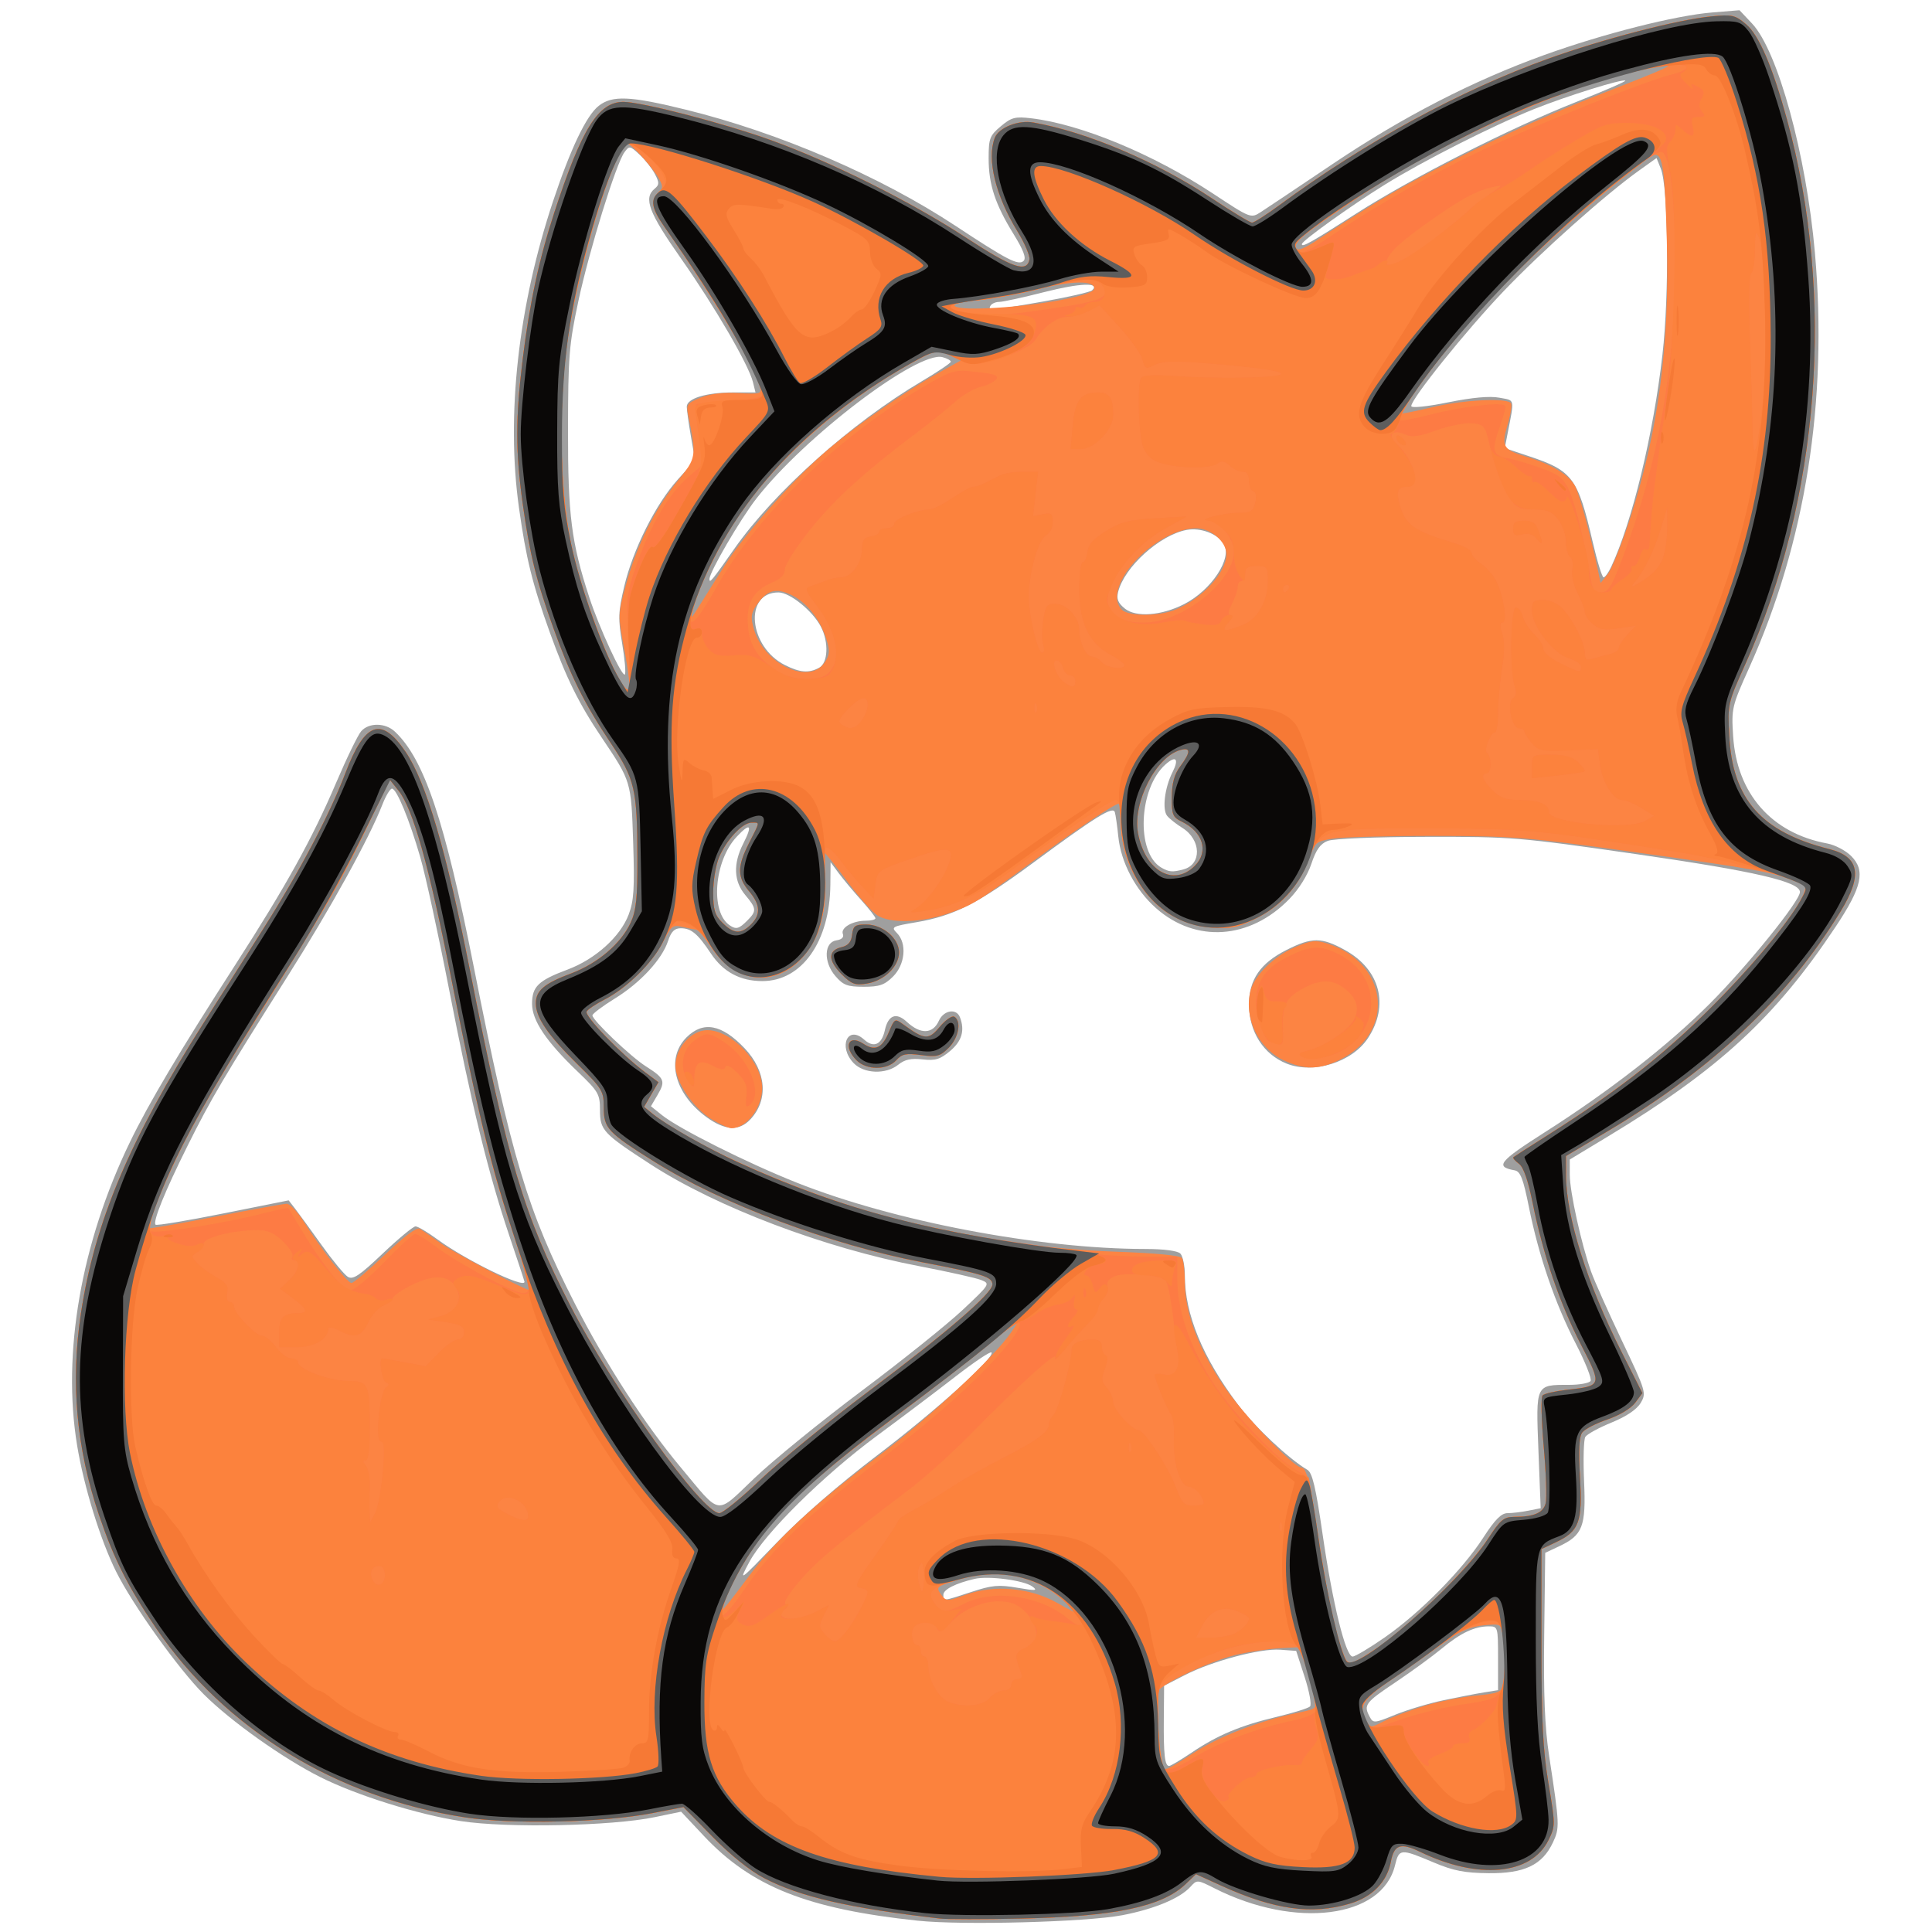 <?xml version="1.0" encoding="UTF-8" standalone="no"?>
<!-- Created with Inkscape (http://www.inkscape.org/) -->

<svg
   version="1.1"
   id="svg1"
   width="512"
   height="512"
   viewBox="0 0 512 512"
   xmlns="http://www.w3.org/2000/svg"
   xmlns:svg="http://www.w3.org/2000/svg">
  <defs
     id="defs1" />
  <g
     id="g1">
    <g
       id="g2">
      <path
         style="fill:#9f9f9f"
         d="M 243.27,509.007 C 214.056,505.914 199.173,500.016 186.5,486.509 l -6,-6.395 -7,1.454 c -11.361,2.36 -39.105,2.926 -51.331,1.048 -11.49,-1.765 -27.695,-6.839 -37.341,-11.691 C 74.946,465.953 61.129,456.129 53.995,449 47.302,442.312 35.18,425.345 30.775,416.5 26.601,408.12 22.253,394.056 20.442,383.083 16.407,358.625 21.497,329.379 34.443,302.648 39.472,292.264 47.55,278.678 62.476,255.5 c 13.38,-20.778 20.272,-33.226 26.576,-48 2.816,-6.6 5.826,-12.787 6.689,-13.75 2.048,-2.284 6.363,-2.233 8.873,0.105 7.784,7.252 13.263,23.556 20.915,62.237 10.04,50.752 14.232,64.725 26.825,89.407 8.048,15.775 18.487,31.924 28,43.316 10.944,13.106 9.14,12.844 19.645,2.847 4.974,-4.734 17.736,-15.115 28.359,-23.07 10.623,-7.955 22.651,-17.596 26.728,-21.425 7.318,-6.872 7.381,-6.974 4.913,-7.957 -1.375,-0.548 -8.777,-2.199 -16.449,-3.671 -25.127,-4.819 -53.587,-15.604 -71.066,-26.93 C 159.803,300.392 159,299.531 159,294.15 c 0,-4.182 -0.413,-4.897 -5.824,-10.076 C 144.728,275.989 141,270.456 141,266.005 c 0,-4.559 1.675,-6.171 9.419,-9.064 7.32,-2.735 13.932,-8.674 16.164,-14.52 1.402,-3.671 1.608,-6.924 1.212,-19.171 -0.524,-16.21 -0.496,-16.119 -8.305,-27.73 -6.123,-9.105 -9.423,-15.797 -13.818,-28.02 -4.598,-12.787 -6.251,-19.478 -8.143,-32.957 -3.437,-24.483 -0.208,-53.463 9.054,-81.269 4.644,-13.942 8.817,-22.657 12.078,-25.222 3.598,-2.83 8.314,-2.625 23.066,1.004 24.717,6.081 51.589,17.652 71.46,30.772 13.84,9.138 16.752,10.634 18.092,9.293 0.732,-0.732 -0.064,-2.853 -2.637,-7.021 C 263.719,54.123 262,48.912 262,41.963 c 0,-5.286 0.278,-6.019 3.212,-8.488 2.825,-2.377 3.798,-2.634 8.072,-2.128 13.171,1.56 32.338,9.5 48.204,19.969 9.929,6.552 10.003,6.58 12.631,4.887 1.454,-0.937 10.044,-6.683 19.089,-12.77 C 371.735,30.966 390.406,21.356 409.326,14.548 424.976,8.917 444.01,4.099 453.746,3.304 l 7.246,-0.592 3.328,3.529 C 471.146,13.479 478.693,41.012 480.974,67 c 3.451,39.325 -2.484,76.765 -17.436,110 -4.58,10.179 -4.709,10.731 -4.238,18.073 0.978,15.241 10.173,25.74 24.919,28.454 2.046,0.376 4.903,1.868 6.35,3.315 3.862,3.862 2.913,8.209 -4.096,18.741 -16.03,24.091 -30.947,37.842 -60.224,55.515 l -10.25,6.188 0.007,4.107 c 0.008,4.453 3.082,18.381 5.652,25.607 0.88,2.475 4.556,10.713 8.168,18.306 6.403,13.46 6.527,13.873 4.958,16.5 -1.034,1.731 -3.799,3.588 -7.734,5.194 -3.368,1.375 -6.483,3.081 -6.922,3.791 -0.439,0.71 -0.589,5.987 -0.333,11.727 0.534,12.002 -0.348,14.314 -6.572,17.244 l -3.724,1.753 -0.27,21.756 c -0.197,15.88 0.153,24.521 1.294,31.993 2.814,18.424 2.845,19.155 0.99,23.065 -2.816,5.933 -7.546,8.182 -17.014,8.088 -6.356,-0.063 -9.336,-0.643 -14.5,-2.822 -8.888,-3.751 -9.223,-3.726 -10.308,0.741 -3.405,14.023 -26.366,16.948 -47.825,6.092 -4.57,-2.312 -4.657,-2.317 -6.382,-0.411 -2.783,3.076 -9.573,5.905 -18.094,7.539 -9.45,1.813 -42.364,2.695 -54.12,1.45 z m 72.53,-44.558 c 6.893,-4.642 12.918,-7.169 22.615,-9.487 4.353,-1.041 8.292,-2.269 8.752,-2.729 0.46,-0.46 -0.176,-3.963 -1.415,-7.785 L 343.5,437.5 l -4.224,-0.306 c -5.297,-0.384 -18.046,3.007 -25.276,6.724 l -5.5,2.827 -0.077,8.878 c -0.081,9.355 0.262,12.378 1.408,12.378 0.383,0 3.069,-1.598 5.969,-3.551 z M 382.5,450.588 c 3.85,-0.81 8.688,-1.745 10.75,-2.076 l 3.75,-0.603 v -8.455 C 397,431.163 396.953,431 394.565,431 c -3.788,0 -7.46,1.73 -12.465,5.871 -2.53,2.094 -8.088,6.143 -12.35,8.998 -7.973,5.341 -8.441,5.97 -6.77,9.093 0.937,1.751 1.232,1.728 6.75,-0.535 3.174,-1.301 8.92,-3.029 12.77,-3.839 z m -15.407,-16.746 c 9.254,-6.444 20.459,-17.802 25.973,-26.329 3.117,-4.819 4.793,-6.513 6.448,-6.513 1.23,0 3.709,-0.295 5.51,-0.655 l 3.274,-0.655 -0.599,-15.337 C 407.012,366.755 406.896,367 415.875,367 c 2.754,0 5.295,-0.467 5.648,-1.037 0.353,-0.57 -1.406,-5.001 -3.908,-9.846 C 412.143,345.522 407.788,332.85 405.203,320 c -1.545,-7.682 -2.274,-9.566 -3.807,-9.847 -5.282,-0.967 -4.197,-2.327 8.104,-10.163 17.064,-10.871 32.56,-22.948 43.546,-33.939 C 463.07,256.022 477,238.773 477,236.389 c 0,-2.734 -12.145,-5.544 -43.373,-10.035 -31.106,-4.473 -32.874,-4.619 -55.627,-4.578 -13.589,0.024 -24.617,0.476 -26.149,1.07 -1.955,0.758 -3.088,2.35 -4.326,6.077 -1.013,3.049 -3.33,6.748 -5.851,9.339 -10.432,10.72 -24.746,11.708 -35.281,2.436 -5.481,-4.824 -9.329,-12.122 -10.034,-19.025 -0.29,-2.845 -0.705,-5.746 -0.922,-6.448 -0.507,-1.643 -5.024,1.161 -21.712,13.48 -14.586,10.767 -20.991,14.026 -30.81,15.681 -6.54,1.102 -6.836,1.265 -5.224,2.878 2.694,2.694 2.201,8.301 -1.013,11.515 -2.247,2.247 -3.608,2.723 -7.787,2.723 -4.335,0 -5.419,-0.413 -7.532,-2.869 -3.177,-3.694 -2.99,-8.97 0.336,-9.443 1.372,-0.195 1.999,-0.822 1.672,-1.673 C 222.731,245.858 225.938,244 229.434,244 230.845,244 232,243.713 232,243.362 c 0,-0.351 -1.688,-2.512 -3.75,-4.803 -2.062,-2.291 -4.737,-5.491 -5.944,-7.112 l -2.194,-2.947 -0.061,6 c -0.153,15.037 -7.546,25.5 -18.017,25.5 -5.875,0 -10.376,-2.416 -13.646,-7.324 C 184.878,247.409 183.189,246 180.386,246 c -1.645,0 -2.522,0.882 -3.338,3.355 -1.618,4.904 -7.32,11.074 -14.102,15.26 -3.27,2.019 -5.946,4.031 -5.946,4.473 0,1.28 10.145,10.951 14.166,13.504 4.928,3.129 5.249,3.894 3.142,7.491 l -1.808,3.086 2.966,2.376 c 4.511,3.613 22.641,12.693 35.701,17.879 25.762,10.23 64.193,17.539 92.383,17.569 4.917,0.005 8.517,0.476 9.25,1.209 0.66,0.66 1.2,3.265 1.2,5.79 0,10.3 4.702,21.744 14.054,34.207 4.439,5.916 13.487,14.425 18.403,17.309 1.329,0.779 2.24,4.637 4.054,17.156 2.649,18.285 6.1,32.339 7.942,32.339 0.678,0 4.567,-2.321 8.64,-5.158 z M 187.291,296.096 c -8.57,-6.208 -10.949,-15.591 -5.368,-21.173 4.42,-4.42 9.346,-3.501 15.406,2.875 5.782,6.084 6.394,13.674 1.52,18.862 -2.951,3.141 -6.696,2.958 -11.559,-0.565 z m 38.884,-14.41 C 222.054,277.3 224.667,271.579 229,275.5 c 2.551,2.309 4.654,1.353 5.5,-2.5 0.878,-3.997 3.004,-4.808 5.801,-2.213 3.655,3.39 6.891,3.281 8.517,-0.287 1.277,-2.803 4.639,-3.357 5.575,-0.918 1.341,3.494 0.522,6.312 -2.597,8.936 -2.65,2.23 -3.915,2.616 -7.318,2.232 -3.027,-0.341 -4.72,0.027 -6.407,1.393 -3.294,2.667 -9.174,2.441 -11.897,-0.458 z m 114.826,0.191 C 334.822,279.413 331,273.421 331,266.198 c 0,-6.593 2.978,-10.925 9.93,-14.448 6.754,-3.421 9.276,-3.418 15.505,0.023 9.321,5.149 11.804,14.675 6.086,23.355 -4.197,6.372 -14.423,9.578 -21.522,6.748 z m -83.604,140.01 c 5.512,-1.81 7.27,-1.97 12.221,-1.117 4.879,0.841 5.499,0.789 3.971,-0.328 -2.258,-1.651 -11.618,-2.885 -15.32,-2.019 -5.081,1.188 -8.268,2.807 -8.268,4.2 0,1.746 -0.23,1.769 7.396,-0.735 z m -25.016,-36.146 c 15.628,-11.875 31.516,-26.177 30.361,-27.331 -0.312,-0.312 -4.544,2.522 -9.405,6.298 -4.861,3.776 -14.237,10.847 -20.837,15.715 -14.256,10.514 -29.844,25.916 -33.912,33.51 -2.891,5.396 -2.844,5.363 7.387,-5.26 6.394,-6.639 16.403,-15.33 26.405,-22.931 z M 139,339.703 c 0,-0.163 -1.815,-5.676 -4.033,-12.25 -5.595,-16.581 -9.979,-34.513 -15.971,-65.32 -2.821,-14.502 -6.243,-30.214 -7.606,-34.917 C 108.467,217.129 105.11,209 103.869,209 c -0.487,0 -1.631,1.913 -2.543,4.25 -3.498,8.964 -13.753,27.539 -25.135,45.527 -16.848,26.626 -20.305,32.482 -26.444,44.796 -5.997,12.027 -9.313,20.193 -8.522,20.985 0.282,0.282 8.335,-1.054 17.894,-2.969 L 76.5,318.107 l 1.703,2.197 c 0.937,1.208 4.087,5.534 7,9.614 2.913,4.079 6.051,7.881 6.972,8.448 1.367,0.841 3.07,-0.293 9.253,-6.167 4.168,-3.959 8.078,-7.198 8.691,-7.198 0.612,0 3.241,1.562 5.842,3.472 C 123.456,333.973 139,341.551 139,339.703 Z M 198,244 c 2.569,-2.569 2.52,-3.228 -0.5,-6.818 -3.072,-3.651 -3.247,-8.294 -0.515,-13.653 2.531,-4.965 1.854,-5.639 -1.769,-1.761 -5.989,6.411 -7.039,19.978 -1.816,23.466 1.692,1.13 2.436,0.93 4.6,-1.235 z m 115.628,-13.598 c 4.916,-1.319 4.722,-7.894 -0.324,-11.023 -1.542,-0.956 -3.332,-2.371 -3.977,-3.144 -1.383,-1.658 -0.688,-7.458 1.388,-11.577 1.808,-3.587 0.944,-4.553 -1.85,-2.068 -7.15,6.361 -7.845,23.41 -1.115,27.33 2.035,1.185 2.971,1.262 5.878,0.482 z M 164.89,170.617 c -1.122,-6.675 -1.06,-8.447 0.53,-15.19 2.303,-9.77 8.35,-21.843 14.199,-28.348 l 4.583,-5.098 -1.101,-6.323 C 182.495,112.181 182,108.63 182,107.766 182,105.59 187.175,104 194.258,104 h 5.959 l -0.683,-2.75 c -1.139,-4.584 -10.141,-20.047 -19.066,-32.75 -8.541,-12.155 -9.992,-15.99 -6.994,-18.478 1.268,-1.052 1.281,-1.593 0.095,-3.872 C 172.81,44.692 170.986,42.375 169.514,41 c -2.563,-2.395 -2.732,-2.422 -4.025,-0.655 -2.238,3.06 -9.332,25.982 -12.221,39.486 -2.462,11.508 -2.713,14.638 -2.739,34.169 -0.03,22.561 0.887,29.756 5.652,44.344 2.611,7.991 8.672,21.137 9.407,20.402 0.314,-0.314 2.6e-4,-3.972 -0.698,-8.128 z m 52.176,6.348 c 2.368,-1.267 2.613,-6.752 0.485,-10.866 C 215.377,161.894 209.322,157 206.294,157 c -9.219,0 -7.928,14.398 1.726,19.248 3.988,2.004 6.298,2.187 9.046,0.716 z m 96.711,-16.851 c 7.297,-3.723 12.884,-12.222 10.529,-16.019 -1.645,-2.653 -6.182,-4.341 -9.827,-3.657 -7.133,1.338 -16.497,9.807 -18.157,16.421 -0.47,1.872 -0.036,2.953 1.776,4.419 2.945,2.385 9.708,1.882 15.68,-1.165 z M 194.555,145.5 c 10.597,-15.133 31.03,-33.397 49.786,-44.5 4.181,-2.475 7.614,-4.785 7.63,-5.133 0.016,-0.348 -0.97,-0.894 -2.19,-1.214 -6.575,-1.72 -36.565,21.066 -49.342,37.488 -4.288,5.511 -12.397,19.419 -12.425,21.309 -0.019,1.269 0.683,0.415 6.541,-7.95 z m 232.406,4.75 c 5.612,-12.04 11.183,-35.073 13.604,-56.25 1.829,-15.99 1.58,-44.306 -0.433,-49.313 l -1.131,-2.813 -4.638,3.313 C 425.423,51.574 408.406,66.746 398.385,77.267 388.442,87.705 374,105.675 374,107.608 c 0,0.579 4.015,0.175 9.75,-0.98 6.449,-1.3 11.055,-1.717 13.604,-1.232 4.216,0.802 4.03,-0.049 2.128,9.735 l -0.706,3.631 6.557,2.182 c 11.351,3.777 12.841,5.781 16.691,22.443 1.222,5.287 2.543,9.612 2.937,9.612 0.394,0 1.293,-1.238 1.998,-2.75 z M 276.499,79.898 c 6.6,-1.156 12.413,-2.491 12.918,-2.967 2.267,-2.138 -3.203,-1.934 -12.659,0.473 -5.642,1.436 -11.02,2.608 -11.95,2.604 C 263.879,80.003 262.84,80.45 262.5,81 c -0.856,1.385 0.34,1.291 13.999,-1.102 z m 82.943,-23.323 c 14.788,-9.476 40.749,-22.639 58.346,-29.585 7.309,-2.885 13.125,-5.409 12.924,-5.61 -0.591,-0.591 -15.552,4.074 -24.213,7.55 -11.004,4.416 -29.296,13.678 -39.5,20.001 -8.947,5.544 -22,14.902 -22,15.771 0,0.939 2.411,-0.418 14.443,-8.127 z"
         id="path8" />
      <path
         style="fill:#fc8443"
         d="m 249,508.427 c -23.977,-2.757 -36.992,-5.748 -46.453,-10.676 -3.778,-1.968 -8.932,-6.096 -13.733,-11.001 l -7.686,-7.851 -8.314,1.616 c -12.735,2.475 -37.16,3.016 -49.645,1.1 C 89.207,476.401 59.509,458.206 41.371,431.5 33.861,420.442 30.196,413.18 26.232,401.5 20.243,383.855 18.675,366.299 21.455,348 25.134,323.773 34.319,302.048 54.008,271.005 57.672,265.227 64.665,254.2 69.546,246.5 c 9.878,-15.581 17.726,-30.437 21.977,-41.6 5.186,-13.62 9.547,-15.157 15.98,-5.635 5.445,8.06 10.732,26.01 17.014,57.768 10.036,50.735 14.339,65.111 26.629,88.967 11.442,22.211 34.992,55 39.503,55 0.879,0 5.799,-4.016 10.934,-8.925 5.135,-4.909 18.017,-15.432 28.626,-23.385 C 250.784,353.267 263,342.724 263,340.39 c 0,-1.997 -2.508,-2.792 -18.449,-5.849 -24.461,-4.691 -53.256,-15.492 -71.175,-26.696 C 161.065,300.147 160,299.004 160,293.499 c 0,-4.364 -0.352,-4.943 -6.963,-11.463 -7.894,-7.785 -11.027,-12.367 -11.033,-16.131 -0.005,-3.394 2.209,-5.271 9.377,-7.949 7.005,-2.617 13.244,-7.946 15.754,-13.456 1.472,-3.232 1.815,-6.497 1.784,-17 -0.053,-18.444 -0.635,-20.944 -7.139,-30.679 -6.947,-10.398 -10.529,-17.587 -15.107,-30.321 -4.598,-12.787 -6.251,-19.478 -8.143,-32.957 -1.929,-13.743 -1.928,-22.874 0.003,-38.477 1.844,-14.894 4.333,-26.416 8.384,-38.81 C 154.188,34.006 158.574,27 165.229,27 c 4.818,0 26.784,5.701 39.096,10.147 16.048,5.795 37.238,16.381 51.629,25.793 12.372,8.091 16.174,9.405 16.856,5.824 0.182,-0.954 -1.263,-4.329 -3.21,-7.5 -5.783,-9.415 -8.129,-19.117 -5.979,-24.72 1.051,-2.738 6.218,-4.793 10.25,-4.078 14.172,2.513 32.706,10.383 47.236,20.056 C 326.459,56.085 331.274,59 331.809,59 c 0.534,0 3.833,-2.111 7.331,-4.691 22.401,-16.522 47.83,-30.369 71.186,-38.765 14.49,-5.209 34.212,-10.323 43.2,-11.202 5.501,-0.538 6.3,-0.359 9.171,2.057 3.452,2.904 6.974,11.083 10.868,25.24 12.852,46.711 8.751,100.392 -11.027,144.361 -4.667,10.374 -4.718,10.602 -4.27,19.008 0.897,16.848 8.491,25.45 26.484,29.996 8.042,2.032 8.931,6.857 3.04,16.496 -14.089,23.049 -33.713,41.597 -61.542,58.166 l -11.25,6.698 0.007,5.068 c 0.015,11.007 5.625,28.839 14.759,46.915 l 5.481,10.847 -1.922,2.575 c -1.124,1.505 -4.187,3.34 -7.373,4.416 -2.998,1.013 -5.985,2.558 -6.639,3.435 -0.833,1.117 -1.013,4.687 -0.602,11.938 0.675,11.917 -0.203,14.247 -6.486,17.208 l -3.724,1.755 v 25.49 c 0,20.263 0.384,27.78 1.872,36.658 1.829,10.912 1.829,11.255 0,14.972 -4.562,9.273 -18.707,10.566 -34.042,3.112 -5.16,-2.508 -6.888,-1.919 -7.743,2.639 -0.997,5.317 -4.926,9.336 -10.843,11.093 -10.105,3.001 -20.096,1.615 -34.021,-4.721 l -6.778,-3.084 -2.722,2.608 c -6.288,6.023 -18.605,8.603 -43.672,9.15 -9.928,0.216 -19.626,0.212 -21.551,-0.009 z m 67.325,-43.891 c 6.788,-4.397 17.348,-8.474 27.484,-10.609 5.223,-1.1 5.298,-1.167 4.646,-4.134 -0.364,-1.659 -1.404,-5.328 -2.31,-8.155 l -1.648,-5.139 -5.499,0.31 c -3.024,0.17 -8.199,0.962 -11.499,1.76 -7.129,1.723 -20.471,8.038 -20.568,9.735 -0.242,4.235 0.29,18.11 0.739,19.28 0.762,1.986 1.024,1.894 8.654,-3.049 z m 61.044,-12.427 c 3.778,-1.164 9.929,-2.401 13.669,-2.749 5.796,-0.539 6.884,-0.944 7.368,-2.746 0.748,-2.785 0.746,-9.609 -0.004,-13.355 -0.579,-2.894 -0.75,-2.976 -5.25,-2.536 -2.966,0.29 -6.102,1.49 -8.652,3.31 -2.2,1.57 -8.387,5.887 -13.75,9.593 -9.92,6.855 -10.931,8.299 -8.714,12.442 1.019,1.905 1.097,1.905 4.75,0.047 2.043,-1.039 6.805,-2.842 10.582,-4.006 z M 366.27,435.858 c 7.913,-5.321 23.197,-20.618 28.085,-28.108 3.268,-5.008 4.165,-5.752 6.949,-5.764 5.26,-0.022 7.681,-1.078 8.321,-3.625 0.331,-1.32 0.095,-8.1 -0.526,-15.066 -0.62,-6.966 -0.749,-13.044 -0.287,-13.507 0.463,-0.463 3.282,-1.116 6.265,-1.453 9.555,-1.077 9.535,-1.012 3.867,-12.044 -5.623,-10.944 -10.007,-23.79 -12.746,-37.35 -1.261,-6.241 -2.46,-9.66 -3.707,-10.573 -1.014,-0.742 -1.652,-1.511 -1.417,-1.709 0.235,-0.199 4.252,-2.777 8.927,-5.73 20.246,-12.789 32.756,-22.786 47.014,-37.566 9.44,-9.786 17.804,-20.176 20.611,-25.604 1.435,-2.775 1.399,-2.851 -2.018,-4.279 -5.534,-2.312 -10.272,-3.165 -42.607,-7.673 -28.386,-3.957 -32.06,-4.254 -53,-4.279 -12.375,-0.015 -24.536,0.323 -27.025,0.75 -4.325,0.743 -4.604,1.001 -6.316,5.82 -2.336,6.576 -7.51,12.193 -14.285,15.508 C 315.886,251.672 297,237.637 297,217.319 297,214.943 296.753,213 296.452,213 c -1.06,0 -11.626,7.098 -22.73,15.269 -14.686,10.807 -15.911,11.559 -22.571,13.856 -7.111,2.452 -15.324,2.647 -18.688,0.443 -1.376,-0.902 -4.986,-4.998 -8.022,-9.104 C 221.405,229.359 218.71,226 218.452,226 c -0.258,0 -0.189,2.383 0.153,5.295 0.342,2.912 0.095,7.834 -0.549,10.938 -3.709,17.866 -20.614,22.714 -29.788,8.543 -1.522,-2.352 -3.218,-4.33 -3.768,-4.397 -0.55,-0.067 -2.227,-0.41 -3.726,-0.763 -2.479,-0.583 -2.947,-0.206 -5.16,4.162 -2.786,5.497 -9.557,12.133 -15.446,15.138 -2.217,1.131 -4.332,2.543 -4.7,3.138 -0.686,1.11 9.291,11.471 15.532,16.129 l 3.5,2.612 -1.904,3.269 -1.904,3.269 2.356,1.908 c 10.463,8.472 40.015,21.412 62.28,27.269 20.733,5.454 40.83,8.526 60.173,9.196 10.651,0.369 17.274,1.001 17.735,1.692 0.404,0.607 0.742,3.418 0.75,6.248 0.024,8.088 3.455,17.386 10.056,27.254 C 329.332,374.81 342.842,389 345.083,389 c 1.194,0 2.526,5.761 4.391,19 1.663,11.805 4.538,25.3 6.466,30.352 1.288,3.375 1.78,3.256 10.33,-2.494 z M 188.646,296.657 C 183.711,293.67 179,286.719 179,282.426 179,277.702 183.21,273 187.441,273 c 6.436,0 14.503,8.487 14.543,15.3 0.031,5.255 -4.135,10.711 -8.168,10.695 -0.724,-0.003 -3.05,-1.055 -5.169,-2.338 z M 227,281 c -3.572,-3.572 -2.208,-7.022 1.751,-4.428 3.176,2.081 5.013,1.237 6.845,-3.147 1.453,-3.478 1.581,-3.547 3.705,-1.999 5.752,4.194 6.759,4.265 9.749,0.683 1.53,-1.833 3.27,-3.031 3.866,-2.662 1.94,1.199 1.145,5.582 -1.489,8.217 -2.285,2.285 -3.108,2.503 -7.334,1.942 -3.992,-0.53 -5.054,-0.307 -6.581,1.381 -2.403,2.655 -7.862,2.662 -10.511,0.012 z m 113.401,0.095 c -6.867,-3.119 -10.83,-11.264 -9.01,-18.516 1.019,-4.058 6.177,-9.147 11.667,-11.508 4.41,-1.897 5.554,-2.028 8.757,-1.003 16.828,5.388 18.028,24.668 1.953,31.384 -4.833,2.019 -8.34,1.925 -13.367,-0.358 z M 222.972,258.126 c -3.582,-3.582 -3.569,-6.28 0.033,-7.122 1.783,-0.417 2.585,-1.357 2.811,-3.294 0.274,-2.35 0.766,-2.71 3.694,-2.71 4.439,0 8.739,3.645 8.739,7.408 0,3.703 -3.919,7.502 -8.507,8.246 -3.157,0.512 -4.071,0.171 -6.77,-2.528 z M 283,424.884 c -8.527,-7.393 -18.706,-9.551 -29.301,-6.212 -5.508,1.735 -5.728,1.928 -4.344,3.809 1.437,1.954 1.529,1.955 6.63,0.121 7.529,-2.708 16.973,-1.869 24.114,2.142 6.851,3.848 7.197,3.864 2.901,0.14 z m -84.575,-7.128 C 205.675,407.98 215.833,398.561 233,385.699 246.329,375.711 263.368,359.805 268.026,353 c 2.741,-4.004 2.517,-3.868 -7.779,4.75 -3.45,2.887 -14.029,11.044 -23.51,18.125 -26.701,19.946 -34.772,28.227 -42.635,43.749 -5.232,10.327 -4.48,10.003 4.323,-1.868 z M 139.522,337.75 c -0.76,-2.337 -2.989,-9.2 -4.953,-15.25 -4.883,-15.046 -8.432,-30.025 -15.027,-63.427 -5.861,-29.689 -10.096,-44.726 -13.96,-49.572 l -2.288,-2.869 -6.482,13.434 c -6.9,14.3 -11.924,22.963 -29.627,51.091 -6.112,9.711 -13.347,21.861 -16.077,27 -4.923,9.266 -12.537,26.749 -11.918,27.368 0.177,0.177 8.194,-1.214 17.815,-3.092 C 66.628,320.555 75.175,319.015 76,319.011 c 0.825,-0.004 2.82,2.082 4.434,4.636 C 85.077,330.996 92.077,340 93.148,340 c 0.538,0 4.55,-3.402 8.914,-7.56 5.113,-4.87 8.381,-7.29 9.187,-6.802 0.688,0.417 3.276,2.204 5.751,3.972 3.524,2.517 22.352,12.389 23.63,12.389 0.151,0 -0.347,-1.913 -1.108,-4.25 z M 199,245 c 2.666,-2.666 2.521,-5.227 -0.5,-8.818 -3.148,-3.741 -3.149,-6.564 -0.004,-12.763 2.98,-5.874 2.922,-5.419 0.691,-5.419 -2.401,0 -6.701,4.59 -8.634,9.218 -0.854,2.045 -1.553,6.228 -1.553,9.295 0,4.589 0.435,6.013 2.455,8.032 2.978,2.978 4.906,3.094 7.545,0.455 z m 117.641,-15.55 c 3.766,-3.766 2.21,-8.955 -3.519,-11.736 -2.339,-1.135 -2.617,-1.833 -2.581,-6.465 0.03,-3.741 0.659,-6.028 2.25,-8.18 2.772,-3.749 2.8,-5.036 0.096,-4.329 -6.473,1.693 -12.763,13.9 -11.313,21.957 1.809,10.051 9.375,14.446 15.068,8.753 z M 165.517,172.453 c -1.796,-9.541 -1.795,-9.583 0.434,-17.718 2.805,-10.235 7.665,-19.959 13.648,-27.304 4.956,-6.084 5.012,-6.43 2.815,-17.18 -0.622,-3.041 -0.422,-3.35 3.116,-4.828 2.494,-1.042 5.936,-1.468 10.115,-1.251 5.945,0.308 6.296,0.205 5.713,-1.672 -2.171,-6.982 -11.53,-22.673 -25.29,-42.4 -3.396,-4.869 -3.811,-7.239 -1.592,-9.081 1.211,-1.005 1.256,-1.636 0.25,-3.493 C 173.026,44.382 167.261,38 166.124,38 c -2.782,0 -11.839,28.989 -15.153,48.5 -3.031,17.843 -2.889,42.075 0.337,57.502 3.196,15.283 13.331,40.692 15.404,38.619 0.333,-0.333 -0.205,-4.908 -1.196,-10.168 z m 53.05,3.085 c 1.365,-2.083 1.426,-3.045 0.399,-6.25 -1.703,-5.313 -5.244,-9.717 -9.398,-11.689 -4.075,-1.934 -6.508,-1.147 -9.213,2.981 -1.375,2.098 -1.457,3.137 -0.501,6.327 2.769,9.243 14.705,14.747 18.713,8.63 z M 191.943,150 c 5.154,-8.142 17.426,-22.042 26.417,-29.921 7.8,-6.835 21.13,-16.168 30.489,-21.346 l 6.349,-3.513 -3.692,-1.218 c -3.373,-1.113 -4.137,-0.979 -8.849,1.557 -18.862,10.153 -36.878,26.018 -47.277,41.633 -4.847,7.278 -10.844,19.572 -11.866,24.324 -0.603,2.803 -0.491,2.741 1.837,-1.016 1.363,-2.2 4.33,-6.925 6.593,-10.5 z m 119.648,11.527 C 318.714,158.55 325,151.684 325,146.878 325,143.528 320.89,140 316.987,140 308.337,140 296,150.816 296,158.401 c 0,1.375 0.787,2.959 1.75,3.519 2.575,1.5 9.8,1.295 13.841,-0.393 z m 120.305,-23.853 c 7.572,-23.324 10.585,-45.935 9.832,-73.771 -0.507,-18.724 -1.074,-22.917 -3.094,-22.885 -2.141,0.033 -23.487,17.988 -35.346,29.73 C 396.759,77.212 388.709,85.875 385.399,90 c -6.731,8.386 -14.537,19.195 -14.146,19.586 0.141,0.141 3.854,-0.605 8.252,-1.657 8.325,-1.992 19.979,-2.574 20.924,-1.045 0.3,0.486 -0.105,3.049 -0.902,5.695 -1.71,5.682 -1.188,6.608 4.712,8.371 6.951,2.077 11.625,4.885 13.199,7.93 1.247,2.412 4.264,13.633 6.217,23.121 l 0.514,2.5 1.888,-2.326 c 1.038,-1.279 3.666,-7.804 5.839,-14.5 z M 281.25,79.475 c 5.756,-1.114 8.75,-2.148 8.75,-3.021 0,-2.187 -5.92,-2.101 -15.098,0.22 -4.729,1.196 -11.855,2.495 -15.836,2.888 -4.868,0.48 -6.8,1.014 -5.902,1.632 1.857,1.276 17.582,0.314 28.086,-1.718 z M 365.031,53.459 C 379.373,44.728 403.536,33.014 422.5,25.598 c 21.04,-8.227 22.274,-8.812 17,-8.059 -18.686,2.667 -55.851,18.869 -79.5,34.658 -14.473,9.663 -17.515,12.161 -16.604,13.635 0.494,0.799 2.51,-0.053 6.442,-2.723 3.148,-2.138 9.984,-6.48 15.192,-9.651 z"
         id="path7" />
      <path
         style="fill:#fd7b44"
         d="m 249,508.427 c -23.977,-2.757 -36.992,-5.748 -46.453,-10.676 -3.778,-1.968 -8.932,-6.096 -13.733,-11.001 l -7.686,-7.851 -8.314,1.616 c -12.735,2.475 -37.16,3.016 -49.645,1.1 C 89.207,476.401 59.509,458.206 41.371,431.5 33.861,420.442 30.196,413.18 26.232,401.5 20.243,383.855 18.675,366.299 21.455,348 25.134,323.773 34.319,302.048 54.008,271.005 57.672,265.227 64.665,254.2 69.546,246.5 c 9.878,-15.581 17.726,-30.437 21.977,-41.6 5.186,-13.62 9.547,-15.157 15.98,-5.635 5.445,8.06 10.732,26.01 17.014,57.768 10.036,50.735 14.339,65.111 26.629,88.967 11.442,22.211 34.992,55 39.503,55 0.879,0 5.799,-4.016 10.934,-8.925 5.135,-4.909 18.017,-15.432 28.626,-23.385 C 250.784,353.267 263,342.724 263,340.39 c 0,-1.997 -2.508,-2.792 -18.449,-5.849 -24.461,-4.691 -53.256,-15.492 -71.175,-26.696 C 161.065,300.147 160,299.004 160,293.499 c 0,-4.364 -0.352,-4.943 -6.963,-11.463 -7.894,-7.785 -11.027,-12.367 -11.033,-16.131 -0.005,-3.394 2.209,-5.271 9.377,-7.949 7.005,-2.617 13.244,-7.946 15.754,-13.456 1.472,-3.232 1.815,-6.497 1.784,-17 -0.053,-18.444 -0.635,-20.944 -7.139,-30.679 -6.947,-10.398 -10.529,-17.587 -15.107,-30.321 -4.598,-12.787 -6.251,-19.478 -8.143,-32.957 -1.929,-13.743 -1.928,-22.874 0.003,-38.477 1.844,-14.894 4.333,-26.416 8.384,-38.81 C 154.188,34.006 158.574,27 165.229,27 c 4.818,0 26.784,5.701 39.096,10.147 16.048,5.795 37.238,16.381 51.629,25.793 12.372,8.091 16.174,9.405 16.856,5.824 0.182,-0.954 -1.263,-4.329 -3.21,-7.5 -5.783,-9.415 -8.129,-19.117 -5.979,-24.72 1.051,-2.738 6.218,-4.793 10.25,-4.078 14.172,2.513 32.706,10.383 47.236,20.056 C 326.459,56.085 331.274,59 331.809,59 c 0.534,0 3.833,-2.111 7.331,-4.691 22.401,-16.522 47.83,-30.369 71.186,-38.765 14.49,-5.209 34.212,-10.323 43.2,-11.202 5.501,-0.538 6.3,-0.359 9.171,2.057 3.452,2.904 6.974,11.083 10.868,25.24 12.852,46.711 8.751,100.392 -11.027,144.361 -4.667,10.374 -4.718,10.602 -4.27,19.008 0.897,16.848 8.491,25.45 26.484,29.996 8.042,2.032 8.931,6.857 3.04,16.496 -14.089,23.049 -33.713,41.597 -61.542,58.166 l -11.25,6.698 0.007,5.068 c 0.015,11.007 5.625,28.839 14.759,46.915 l 5.481,10.847 -1.922,2.575 c -1.124,1.505 -4.187,3.34 -7.373,4.416 -2.998,1.013 -5.985,2.558 -6.639,3.435 -0.833,1.117 -1.013,4.687 -0.602,11.938 0.675,11.917 -0.203,14.247 -6.486,17.208 l -3.724,1.755 v 25.49 c 0,20.263 0.384,27.78 1.872,36.658 1.829,10.912 1.829,11.255 0,14.972 -4.562,9.273 -18.707,10.566 -34.042,3.112 -5.16,-2.508 -6.888,-1.919 -7.743,2.639 -0.997,5.317 -4.926,9.336 -10.843,11.093 -10.105,3.001 -20.096,1.615 -34.021,-4.721 l -6.778,-3.084 -2.722,2.608 c -6.288,6.023 -18.605,8.603 -43.672,9.15 -9.928,0.216 -19.626,0.212 -21.551,-0.009 z m 67.849,-42.908 c 6.079,-3.744 16.541,-7.628 25.629,-9.515 3.107,-0.645 5.879,-1.772 6.161,-2.505 0.635,-1.655 -2.419,-13.201 -4.298,-16.249 -1.155,-1.873 -2.27,-2.25 -6.654,-2.25 -9.144,0 -21.963,4.354 -28.57,9.704 -2.216,1.794 -2.354,2.523 -2.2,11.629 0.09,5.343 0.419,10.379 0.731,11.191 0.869,2.265 3.038,1.792 9.202,-2.005 z M 372,455.428 c 4.125,-1.407 11.324,-3.116 15.997,-3.797 7.346,-1.071 8.674,-1.57 9.799,-3.685 1.639,-3.08 1.062,-16.798 -0.754,-17.92 -2.026,-1.252 -8.097,0.623 -12.468,3.852 -2.241,1.655 -8.461,6.041 -13.824,9.747 -9.919,6.855 -10.931,8.3 -8.715,12.44 1.291,2.412 0.963,2.433 9.965,-0.638 z M 262.268,450 c 0.942,-1.1 2.617,-2 3.722,-2 1.12,0 2.01,-0.664 2.01,-1.5 0,-0.825 0.723,-1.5 1.607,-1.5 0.884,0 1.396,-0.562 1.137,-1.25 -1.926,-5.125 -1.869,-5.736 0.636,-6.877 1.38,-0.629 2.77,-1.82 3.087,-2.647 0.934,-2.434 -1.683,-7.026 -5.032,-8.83 -4.543,-2.447 -12.708,-0.391 -17.188,4.327 -2.615,2.755 -3.371,3.118 -3.857,1.852 -0.691,-1.8 -4.46,-2.104 -6.074,-0.49 -1.199,1.199 -0.594,4.916 0.801,4.916 0.486,0 0.883,0.675 0.883,1.5 0,0.825 0.45,1.5 1,1.5 0.55,0 1,1.147 1,2.55 0,3.585 2.7,8.39 5.302,9.439 4.007,1.614 9.133,1.152 10.966,-0.988 z M 366.27,435.858 c 7.913,-5.321 23.197,-20.618 28.085,-28.108 3.268,-5.008 4.165,-5.752 6.949,-5.764 5.26,-0.022 7.681,-1.078 8.321,-3.625 0.331,-1.32 0.095,-8.1 -0.526,-15.066 -0.62,-6.966 -0.749,-13.044 -0.287,-13.507 0.463,-0.463 3.282,-1.116 6.265,-1.453 9.555,-1.077 9.535,-1.012 3.867,-12.044 -5.623,-10.944 -10.007,-23.79 -12.746,-37.35 -1.261,-6.241 -2.46,-9.66 -3.707,-10.573 -1.014,-0.742 -1.652,-1.511 -1.417,-1.709 0.235,-0.199 4.252,-2.777 8.927,-5.73 19.68,-12.432 32.427,-22.557 46.078,-36.603 12.851,-13.222 23.627,-27.376 22.381,-29.393 -1.183,-1.914 -20.38,-7.042 -34.958,-9.339 -36.853,-5.807 -39.153,-6.023 -64.5,-6.054 -28.975,-0.036 -28.96,-0.04 -32.531,8.861 -2.884,7.186 -7.227,11.845 -14.243,15.278 -4.499,2.201 -6.2,2.511 -11.263,2.052 C 306.974,244.462 297,232.428 297,216.819 297,213.508 296.589,212 295.687,212 c -1.472,0 -13.632,8.182 -27.187,18.294 -9.31,6.945 -15.752,9.994 -23.5,11.123 -3.964,0.578 -4.242,0.503 -2.334,-0.631 3.743,-2.223 9.334,-10.751 9.334,-14.237 0,-2.158 -2.271,-1.894 -11.5,1.336 -7.845,2.745 -8.01,2.871 -8.5,6.525 l -0.5,3.725 -3.096,-3.318 c -1.703,-1.825 -4.34,-5.001 -5.861,-7.058 -1.521,-2.057 -3.183,-3.482 -3.694,-3.166 -0.523,0.323 -0.645,3.082 -0.28,6.309 0.368,3.255 0.144,8.164 -0.518,11.354 -3.732,17.978 -21.048,22.762 -29.82,8.24 -1.864,-3.086 -3.765,-4.848 -6.042,-5.599 -1.827,-0.603 -3.463,-0.939 -3.635,-0.747 -0.172,0.192 -1.452,2.618 -2.844,5.39 -2.862,5.699 -9.555,12.32 -15.543,15.375 -2.217,1.131 -4.332,2.543 -4.7,3.138 -0.686,1.11 9.291,11.471 15.532,16.129 l 3.5,2.612 -1.904,3.269 -1.904,3.269 2.356,1.908 c 3.574,2.894 14.612,9.151 22.452,12.727 23.621,10.774 46.153,17.349 72,21.011 8.25,1.169 17.502,2.552 20.56,3.074 3.058,0.522 9.696,0.949 14.75,0.949 H 312 v 5.895 c 0,7.935 2.979,17.049 8.533,26.105 4.918,8.02 16.719,20.745 22.467,24.227 1.925,1.166 3.611,2.19 3.746,2.275 0.135,0.085 1.173,6.42 2.306,14.076 2.097,14.17 4.926,27.631 6.888,32.773 1.288,3.375 1.78,3.256 10.33,-2.494 z M 197.809,290.508 c 0.314,-2.687 -0.182,-3.972 -2.383,-6.173 -1.736,-1.736 -2.93,-2.326 -3.181,-1.572 -0.299,0.896 -1.189,0.8 -3.457,-0.373 -3.473,-1.796 -4.721,-0.858 -4.805,3.609 -0.045,2.414 -0.097,2.434 -1.515,0.559 -2.407,-3.182 -1.859,-8.107 1.167,-10.486 3.33,-2.619 4.292,-2.596 8.443,0.201 6.557,4.419 10.222,13.572 6.628,16.555 -1.025,0.851 -1.211,0.368 -0.897,-2.32 z M 227,281 c -3.572,-3.572 -2.208,-7.022 1.751,-4.428 3.176,2.081 5.013,1.237 6.845,-3.147 1.453,-3.478 1.581,-3.547 3.705,-1.999 5.752,4.194 6.759,4.265 9.749,0.683 1.53,-1.833 3.27,-3.031 3.866,-2.662 1.94,1.199 1.145,5.582 -1.489,8.217 -2.285,2.285 -3.108,2.503 -7.334,1.942 -3.992,-0.53 -5.054,-0.307 -6.581,1.381 -2.403,2.655 -7.862,2.662 -10.511,0.012 z m 118.052,-0.948 c -1.12,-0.708 -0.781,-1.074 1.5,-1.618 4.595,-1.096 11.222,-5.66 12.477,-8.594 1.324,-3.094 0.247,-5.834 -3.26,-8.289 -3.032,-2.123 -6.296,-1.946 -10.803,0.588 -4.279,2.405 -5.205,4.41 -4.964,10.75 0.141,3.721 -0.088,4.292 -1.5,3.75 C 337.586,276.288 336.66,276 336.444,276 c -1.197,0 -3.667,-6.888 -3.623,-10.1 0.08,-5.829 2.489,-9.377 8.348,-12.297 6.265,-3.122 8.679,-3.232 13.787,-0.626 13.383,6.827 10.135,24.775 -4.956,27.384 -1.925,0.333 -4.152,0.194 -4.948,-0.31 z M 222.972,258.126 c -3.582,-3.582 -3.569,-6.28 0.033,-7.122 1.783,-0.417 2.585,-1.357 2.811,-3.294 0.274,-2.35 0.766,-2.71 3.694,-2.71 4.439,0 8.739,3.645 8.739,7.408 0,3.703 -3.919,7.502 -8.507,8.246 -3.157,0.512 -4.071,0.171 -6.77,-2.528 z m 1.306,174.246 C 226.448,429.615 230,423.087 230,421.858 c 0,-0.395 -0.896,-0.863 -1.99,-1.039 -1.747,-0.28 -1.258,-1.342 4,-8.684 3.295,-4.6 5.99,-8.679 5.99,-9.065 0,-0.385 1.462,-1.477 3.25,-2.427 3.72,-1.976 5.474,-3.036 11.75,-7.098 2.475,-1.602 8.28,-4.847 12.901,-7.211 C 274.9,381.731 278,379.446 278,377.416 c 0,-0.7 0.581,-1.868 1.292,-2.595 C 280.517,373.568 284,360.912 284,357.714 284,356.003 286.063,355 289.582,355 c 1.716,0 2.418,0.556 2.418,1.917 0,1.054 0.453,2.068 1.007,2.252 0.651,0.217 0.58,1.466 -0.2,3.533 -1.028,2.723 -0.954,3.477 0.493,5.077 0.935,1.033 1.7,2.745 1.7,3.803 0,1.922 4.997,7.418 6.744,7.418 1.459,0 8.002,10.057 9.934,15.268 1.516,4.09 2.132,4.732 4.538,4.732 C 317.747,399 319,398.745 319,398.434 319,396.661 316.673,394 315.123,394 c -2.351,0 -4.351,-6.5 -4.005,-13.018 0.141,-2.654 -0.207,-5.423 -0.773,-6.154 C 309.324,373.509 306,365.505 306,364.363 c 0,-0.328 1.16,-0.375 2.578,-0.104 1.971,0.377 2.768,-0.008 3.383,-1.633 0.443,-1.169 0.644,-2.402 0.447,-2.74 -0.197,-0.338 -0.833,-4.808 -1.413,-9.934 -0.581,-5.126 -1.5,-9.856 -2.044,-10.511 -1.352,-1.63 -10.883,-2.429 -13.693,-1.149 -1.506,0.686 -2.104,1.62 -1.75,2.734 0.295,0.93 -0.148,2.26 -0.986,2.955 -0.837,0.695 -1.523,1.928 -1.523,2.74 0,0.812 -1.238,2.678 -2.75,4.147 -1.512,1.469 -4.204,4.462 -5.981,6.651 -1.777,2.189 -2.975,3.216 -2.663,2.282 0.691,-2.067 -9.789,7.415 -22.053,19.953 -4.979,5.09 -12.465,11.84 -16.635,15 -19.418,14.713 -24.002,18.53 -28.728,23.918 -2.979,3.396 -4.639,6.049 -4.024,6.43 0.719,0.445 0.701,0.862 -0.059,1.332 -2.015,1.245 -1.149,2.566 1.682,2.566 1.534,0 4.38,-0.811 6.325,-1.803 l 3.537,-1.803 -1.427,2.861 c -1.277,2.56 -1.242,3.066 0.33,4.803 2.321,2.565 3.257,2.453 5.726,-0.685 z m 103.037,0.478 c 2.151,-1.132 3.639,-2.746 3.669,-3.979 0.008,-0.346 -1.355,-1.196 -3.03,-1.89 -3.913,-1.621 -7.27,-0.206 -9.433,3.975 L 316.949,434 h 4.091 c 2.25,0 5.074,-0.517 6.276,-1.15 z M 287,429.868 c 0,-1.717 -6.704,-7.676 -11.236,-9.988 -5.862,-2.991 -13.551,-3.505 -21.248,-1.421 -7.702,2.085 -9.056,3.327 -6.931,6.36 1.884,2.69 2.947,2.715 7.915,0.182 7.756,-3.954 20.012,-2.211 27.5,3.911 2.837,2.32 4,2.598 4,0.957 z m -89.427,-9.094 c 6.975,-10.231 16.873,-19.646 35.635,-33.899 16.02,-12.169 28.251,-23.318 34.614,-31.551 1.775,-2.297 2.838,-4.416 2.362,-4.71 -0.476,-0.294 -3.525,1.739 -6.775,4.518 -3.25,2.779 -14.46,11.484 -24.91,19.346 -28.782,21.652 -36.442,29.441 -44.398,45.146 -5.52,10.897 -3.606,11.531 3.471,1.15 z m 47.172,-5.024 c -0.346,-1.976 -0.489,-2.036 -1.177,-0.498 -0.431,0.964 -0.429,2.989 0.004,4.5 0.741,2.584 0.811,2.614 1.177,0.498 0.214,-1.238 0.212,-3.263 -0.004,-4.5 z M 102,417.5 c 0,-1.51 -0.571,-2.5 -1.441,-2.5 -1.893,0 -2.714,1.432 -1.955,3.41 C 99.577,420.946 102,420.296 102,417.5 Z m 237.683,-13.688 c -0.319,-0.798 -0.556,-0.561 -0.604,0.604 -0.043,1.054 0.193,1.645 0.525,1.312 0.332,-0.332 0.368,-1.195 0.079,-1.917 z M 101.441,390.25 c 0.52,-6.161 0.391,-8.25 -0.51,-8.25 -1.592,0 -0.338,-13.082 1.37,-14.298 0.926,-0.659 0.914,-0.97 -0.051,-1.361 C 101.208,365.918 100.337,360 101.316,360 c 0.174,0 2.837,0.466 5.917,1.035 l 5.601,1.035 3.434,-3.535 C 118.157,356.591 120.444,355 121.351,355 122.316,355 123,354.196 123,353.061 c 0,-1.544 -0.968,-2.087 -4.75,-2.668 l -4.75,-0.73 3.227,-0.854 c 4.15,-1.099 5.94,-4.194 4.251,-7.35 -1.485,-2.775 -4.084,-3.576 -7.978,-2.459 -3.644,1.045 -9,4.164 -9,5.24 0,0.445 -1.056,1.211 -2.347,1.701 -1.291,0.491 -3.112,2.505 -4.047,4.475 -1.854,3.906 -3.569,4.373 -7.856,2.136 C 88.237,351.764 87,351.537 87,352.048 87,354.822 83.384,357 78.778,357 H 74 v -3.893 C 74,349.112 75.106,348 79.082,348 c 2.763,0 2.331,-1.153 -1.495,-3.991 l -3.358,-2.491 2.386,-2.211 C 79.065,337.035 79.824,334 77.941,334 c -0.582,0 -0.785,-0.443 -0.45,-0.985 0.335,-0.542 -0.779,-2.342 -2.475,-4 C 72.647,326.7 71.022,326 68.015,326 61.871,326 54,327.984 54,329.533 c 0,0.752 -0.778,1.803 -1.729,2.335 -1.636,0.916 -1.635,1.072 0.024,2.905 0.964,1.066 3.243,2.74 5.064,3.72 2.621,1.412 3.217,2.274 2.859,4.144 -0.256,1.342 0.031,2.362 0.665,2.362 0.614,0 1.13,0.562 1.146,1.25 0.043,1.844 5.703,7.75 7.427,7.75 0.816,0 2.482,1.35 3.702,3 1.22,1.65 3.033,3 4.03,3 C 78.185,360 79,360.472 79,361.049 c 0,1.799 8.278,4.906 13.133,4.929 5.562,0.026 5.833,0.618 5.853,12.772 0.009,5.441 -0.368,8.25 -1.109,8.25 -0.794,0 -0.771,0.424 0.079,1.447 0.661,0.796 1.124,3.384 1.03,5.75 -0.094,2.366 -0.112,5.428 -0.039,6.803 l 0.133,2.5 1.332,-2.5 c 0.733,-1.375 1.645,-6.213 2.029,-10.75 z m 38.528,11.5 c -0.096,-3.763 -5.582,-6.481 -7.644,-3.786 -0.971,1.27 -0.624,1.822 2,3.178 3.946,2.04 5.685,2.228 5.644,0.608 z m 159.715,-18.938 c -0.319,-0.798 -0.556,-0.561 -0.604,0.604 -0.043,1.054 0.193,1.645 0.525,1.312 0.332,-0.332 0.368,-1.195 0.079,-1.917 z M 140.154,340.396 c -0.191,-1.043 -2.279,-7.746 -4.641,-14.896 -5.534,-16.753 -9.055,-31.397 -15.971,-66.427 -5.861,-29.689 -10.096,-44.726 -13.96,-49.572 l -2.288,-2.869 -6.482,13.434 c -6.9,14.3 -11.924,22.963 -29.627,51.091 -6.112,9.711 -13.347,21.861 -16.077,27 -6.871,12.933 -12.49,26.863 -11.311,28.041 0.979,0.979 19.316,-1.901 30.563,-4.8 3.223,-0.831 5.957,-1.373 6.074,-1.205 0.117,0.168 1.692,2.781 3.498,5.806 5.373,8.996 11.013,16 12.884,16 0.964,0 5.008,-3.375 8.986,-7.5 3.978,-4.125 7.694,-7.5 8.258,-7.5 0.564,0 3.368,1.762 6.232,3.915 4.465,3.357 15.844,9.607 20.707,11.373 2.369,0.86 3.529,0.164 3.154,-1.892 z M 199,245 c 2.666,-2.666 2.521,-5.227 -0.5,-8.818 -3.148,-3.741 -3.149,-6.564 -0.004,-12.763 2.98,-5.874 2.922,-5.419 0.691,-5.419 -2.401,0 -6.701,4.59 -8.634,9.218 -0.854,2.045 -1.553,6.228 -1.553,9.295 0,4.589 0.435,6.013 2.455,8.032 2.978,2.978 4.906,3.094 7.545,0.455 z m 117.641,-15.55 c 3.766,-3.766 2.21,-8.955 -3.519,-11.736 -2.339,-1.135 -2.617,-1.833 -2.581,-6.465 0.03,-3.741 0.659,-6.028 2.25,-8.18 2.772,-3.749 2.8,-5.036 0.096,-4.329 -6.473,1.693 -12.763,13.9 -11.313,21.957 1.809,10.051 9.375,14.446 15.068,8.753 z m 119.31,-11.878 2.451,-1.357 -3.451,-2.104 c -1.898,-1.157 -4.186,-2.105 -5.086,-2.107 -2.316,-0.005 -5.276,-4.797 -5.865,-9.494 l -0.5,-3.99 -7.804,0.33 c -7.063,0.299 -7.989,0.117 -9.75,-1.913 C 404.876,195.704 404,194.313 404,193.847 404,193.381 403.345,193 402.545,193 c -1.937,0 -3.298,-6.917 -1.57,-7.985 0.822,-0.508 0.968,-1.565 0.434,-3.14 -1.359,-4.012 -1.099,-20.872 0.322,-20.874 0.677,-6.4e-4 1.503,1.081 1.835,2.404 0.332,1.323 1.691,3.426 3.019,4.674 1.328,1.248 2.415,3.001 2.415,3.896 0,0.938 1.915,2.557 4.527,3.826 5.298,2.574 5.473,2.603 5.473,0.906 0,-0.711 -1.449,-1.724 -3.22,-2.25 C 411.689,173.241 406,165.95 406,161.922 406,159.351 406.355,159 408.961,159 c 1.774,0 3.813,0.902 5.087,2.25 2.858,3.025 5.952,9.172 5.952,11.827 0,1.776 0.397,2.034 2.25,1.459 1.238,-0.384 3.263,-0.939 4.5,-1.233 1.238,-0.295 2.25,-1.017 2.25,-1.605 0,-0.588 1.012,-2.152 2.25,-3.476 l 2.25,-2.407 -4.627,0.688 c -3.707,0.551 -5.05,0.327 -6.75,-1.129 C 420.955,164.373 420,162.963 420,162.238 c 0,-0.725 -0.857,-2.998 -1.905,-5.051 -1.1,-2.155 -1.694,-4.837 -1.406,-6.343 0.274,-1.435 0.006,-2.914 -0.595,-3.286 C 415.492,147.186 415,145.394 415,143.576 c 0,-1.831 -0.925,-4.482 -2.073,-5.941 C 411.249,135.501 410.018,135 406.45,135 c -3.684,0 -4.694,-0.443 -6.177,-2.705 -2.177,-3.323 -4.032,-8.214 -5.61,-14.795 -1.12,-4.672 -1.422,-5.021 -4.592,-5.325 -1.866,-0.179 -6.079,0.654 -9.362,1.851 -4.524,1.649 -6.505,1.932 -8.181,1.169 -3.385,-1.542 -5.023,0.047 -2.449,2.377 4.691,4.245 6.564,11.429 2.98,11.429 -2.648,0 -3.159,1.164 -2.114,4.81 1.546,5.391 3.753,6.916 14.805,10.234 2.337,0.702 4.25,1.827 4.25,2.501 0,0.674 1.116,1.956 2.479,2.849 1.364,0.893 3.151,2.923 3.971,4.51 2.008,3.884 3.132,11.096 1.729,11.096 -0.749,0 -0.773,0.867 -0.082,2.851 0.664,1.906 0.65,4.972 -0.044,9.25 -0.571,3.52 -1.042,8.762 -1.046,11.649 -0.004,2.888 -0.345,5.254 -0.758,5.258 -1.235,0.013 -3.148,4.937 -2.156,5.551 C 395.328,200.321 395.247,205 394,205 c -1.726,0 -1.097,1.812 1.545,4.455 1.999,1.999 3.555,2.549 7.25,2.561 5.037,0.016 7.705,1.124 7.705,3.198 0,2.893 20.975,4.837 25.451,2.358 z M 406,203.117 c 0,-3.077 0.065,-3.116 5.042,-3.116 3.651,0 5.631,0.549 7.177,1.989 1.174,1.094 1.943,2.175 1.708,2.401 -0.235,0.227 -3.465,0.734 -7.177,1.127 l -6.75,0.715 z m 1.008,-60.607 c -0.783,-0.943 -2.113,-1.27 -3.622,-0.892 -1.949,0.489 -2.386,0.213 -2.386,-1.51 0,-1.66 0.617,-2.108 2.902,-2.108 2.326,0 3.11,0.596 3.948,3 1.169,3.353 0.976,3.7 -0.842,1.51 z m -36.549,-25.576 c -1.076,-1.741 0.15,-2.11 1.521,-0.458 0.789,0.95 0.865,1.524 0.202,1.524 -0.585,0 -1.36,-0.48 -1.723,-1.067 z M 228.443,190.777 C 230.317,188.103 230.48,185 228.747,185 c -0.689,0 -2.565,1.389 -4.167,3.088 -2.362,2.503 -2.646,3.257 -1.497,3.985 2.262,1.432 3.693,1.086 5.361,-1.295 z m 46.24,-3.965 c -0.319,-0.798 -0.556,-0.561 -0.604,0.604 -0.043,1.054 0.193,1.645 0.525,1.312 0.332,-0.332 0.368,-1.195 0.079,-1.917 z M 166.573,170.25 c -0.63,-12.367 -0.562,-12.998 2.283,-21.027 3.665,-10.346 8.48,-18.446 13.573,-22.835 l 3.929,-3.386 -1.19,-7.656 c -0.655,-4.211 -0.954,-7.892 -0.666,-8.181 0.288,-0.288 4.343,-0.725 9.011,-0.97 5.675,-0.298 8.487,-0.842 8.487,-1.643 0,-4.037 -11.539,-23.818 -25.931,-44.453 -3.577,-5.128 -3.807,-7.122 -1.106,-9.566 1.783,-1.613 1.832,-2.03 0.536,-4.536 C 173.844,42.797 168.456,38 166.517,38 c -3.147,0 -11.998,27.614 -15.546,48.5 -3.031,17.843 -2.889,42.075 0.337,57.502 C 154.36,158.596 163.927,183 166.597,183 c 0.344,0 0.334,-5.737 -0.023,-12.75 z M 285,180.5 c 0,-0.825 -0.623,-1.5 -1.383,-1.5 -0.761,0 -1.619,-0.9 -1.906,-2 -0.288,-1.1 -1.045,-2 -1.684,-2 -1.569,0 -0.22,4.123 1.869,5.714 C 284.06,182.363 285,182.298 285,180.5 Z m -65.896,-1.786 c 4.128,-3.144 3.018,-10.781 -2.646,-18.2 -3.055,-4.003 -3.268,-4.635 -1.722,-5.122 0.97,-0.305 2.797,-0.969 4.06,-1.474 1.263,-0.505 3.106,-0.919 4.095,-0.919 2.687,0 5.395,-3.562 5.508,-7.244 0.079,-2.577 0.569,-3.322 2.35,-3.575 1.238,-0.176 2.25,-0.738 2.25,-1.25 0,-0.512 0.9,-0.93 2,-0.93 1.1,0 2,-0.565 2,-1.257 0,-1.206 6.394,-3.743 9.434,-3.743 0.806,0 3.466,-1.35 5.911,-3 2.445,-1.65 4.949,-3 5.564,-3 0.615,0 2.012,-0.45 3.105,-1 1.093,-0.55 2.88,-1.45 3.973,-2 1.093,-0.55 3.815,-1 6.05,-1 h 4.063 l -0.666,5.883 -0.666,5.883 2.616,-0.5 c 2.275,-0.435 2.616,-0.163 2.616,2.081 0,1.476 -0.782,3 -1.826,3.559 -2.113,1.131 -4.673,10.508 -4.531,16.593 0.124,5.303 2.38,14.5 3.557,14.5 0.514,0 0.635,-0.944 0.269,-2.099 -0.366,-1.154 -0.369,-4.079 -0.006,-6.5 0.58,-3.867 0.967,-4.401 3.188,-4.401 2.939,0 6.268,3.523 6.316,6.685 0.052,3.437 1.848,7.315 3.386,7.315 0.771,0 1.963,0.675 2.647,1.5 1.266,1.526 6.002,2.118 5.997,0.75 -0.001,-0.412 -1.678,-1.65 -3.725,-2.75 -5.649,-3.036 -8.236,-8.441 -8.256,-17.25 -0.009,-3.987 0.404,-7.25 0.917,-7.25 0.513,0 1.076,-1.221 1.25,-2.714 0.232,-1.991 1.559,-3.481 4.977,-5.588 3.879,-2.392 6.058,-2.954 13,-3.349 l 8.34,-0.475 -5.845,3.26 c -9.219,5.143 -17.08,16.335 -14.655,20.866 1.502,2.807 4.252,4.001 9.184,3.99 C 313.317,164.967 327,154.119 327,146.108 c 0,-3.415 -3.887,-8.033 -6.896,-8.194 -3.036,-0.163 4.401,-2.013 8.143,-2.026 3.209,-0.011 3.842,-0.391 4.408,-2.648 0.413,-1.644 0.226,-2.78 -0.497,-3.021 C 331.521,130.007 331,128.746 331,127.417 331,125.825 330.429,125 329.329,125 c -0.919,0 -2.486,-0.737 -3.481,-1.638 -1.353,-1.225 -2.146,-1.359 -3.142,-0.533 -1.64,1.361 -9.965,1.354 -14.755,-0.013 -2.457,-0.701 -3.953,-1.925 -4.861,-3.976 -1.344,-3.037 -1.831,-16.832 -0.66,-18.725 0.42,-0.68 3.565,-0.845 8.861,-0.466 10.773,0.771 26.602,0.545 28.058,-0.4 1.308,-0.85 -6.209,-1.96 -20.848,-3.08 -7.455,-0.57 -10.636,-0.438 -12.5,0.521 -2.33,1.198 -2.551,1.099 -3.252,-1.452 -0.413,-1.506 -3.133,-5.347 -6.043,-8.535 l -5.291,-5.798 -2.957,1.542 c -1.626,0.848 -4.215,1.545 -5.752,1.548 -2.608,0.006 -6.088,2.544 -8.284,6.04 -1.175,1.871 -7.28,4.702 -12.815,5.942 -3.578,0.802 -4.949,0.633 -8.164,-1.006 -5.044,-2.572 -5.221,-2.551 -12.294,1.447 -25.141,14.211 -43.587,33.102 -53.706,55.005 -6.891,14.915 -5.529,18.446 1.941,5.031 11.339,-20.364 33.839,-41.92 57.801,-55.377 5.259,-2.953 6.136,-3.14 11.764,-2.503 4.844,0.548 5.861,0.954 4.999,1.993 -0.596,0.718 -2.453,1.606 -4.126,1.973 -1.674,0.368 -4.68,2.138 -6.681,3.934 -2.001,1.796 -6.788,5.635 -10.638,8.532 -13.635,10.26 -21.651,17.593 -28.036,25.65 -3.555,4.486 -6.464,9.092 -6.464,10.237 0,1.424 -1.08,2.532 -3.422,3.511 -5.037,2.105 -6.93,5.578 -6.347,11.646 0.516,5.366 2.777,8.669 8.269,12.08 3.393,2.107 10.192,2.423 12.604,0.585 z m 65.181,-65.922 C 284.902,105.984 286.437,104 291.084,104 294.009,104 295,105.512 295,109.976 295,113.793 290.072,119 286.46,119 h -2.738 z m 45.122,52.811 C 333.384,163.942 336,159.276 336,153.846 336,150.239 335.813,150 333,150 c -2.333,0 -3,0.444 -3,2 0,1.1 -0.45,2 -1,2 -0.55,0 -1,0.697 -1,1.55 0,0.852 -0.687,2.877 -1.526,4.5 -1.072,2.073 -1.175,2.95 -0.345,2.95 0.698,0 0.44,0.818 -0.629,2 -2.146,2.371 -0.815,2.576 3.907,0.603 z M 341.5,156 c 0.34,-0.55 0.141,-1 -0.441,-1 -0.582,0 -1.059,0.45 -1.059,1 0,0.55 0.198,1 0.441,1 0.243,0 0.719,-0.45 1.059,-1 z m 88.286,-7.619 c 9.718,-25.432 14.286,-51.428 14.118,-80.34 -0.096,-16.543 -1.428,-27.076 -3.51,-27.752 -3.006,-0.978 -36.633,28.392 -49.294,43.053 -12.222,14.152 -21.28,26.852 -20.012,28.059 0.227,0.216 3.726,-0.454 7.777,-1.488 C 388.198,107.529 399,106.362 399,107.736 c 0,0.557 -0.675,2.926 -1.5,5.264 -2.311,6.549 -2.021,7.68 2.168,8.465 2.017,0.378 6.115,1.604 9.105,2.723 4.676,1.749 5.688,2.614 7.226,6.173 1.695,3.923 4.295,14.689 5.528,22.889 0.456,3.033 0.985,3.748 2.769,3.74 1.845,-0.008 2.741,-1.414 5.491,-8.609 z m 10.908,-0.477 c 0.656,-1.872 1.182,-5.654 1.169,-8.404 l -0.025,-5 -1.681,5.5 c -1.838,6.012 -4.487,11.441 -7.027,14.397 -1.259,1.465 -0.719,1.329 2.371,-0.596 2.555,-1.592 4.431,-3.722 5.194,-5.897 z m 26.337,-40.13 C 468.428,95.828 467.873,67.109 466.166,63 c -0.895,-2.155 -1.048,-1.714 -1.102,3.191 -0.035,3.13 -0.483,5.951 -0.997,6.268 -0.554,0.342 -0.697,6.968 -0.351,16.309 0.32,8.653 0.628,19.414 0.683,23.915 0.129,10.415 1.038,8.718 2.632,-4.908 z M 281.843,81.272 c 10.532,-1.625 12.614,-2.812 10.146,-5.785 -1.712,-2.063 -5.025,-1.87 -16.082,0.934 -5.251,1.332 -12.778,2.74 -16.727,3.129 -9.817,0.967 -9.429,2.746 0.819,3.753 4.28,0.421 8.473,0.031 21.843,-2.032 z M 381.5,62.199 c 3.85,-3.073 7.45,-6.091 8,-6.706 0.55,-0.615 2.8,-2.351 5,-3.858 3.842,-2.632 3.881,-2.712 1,-2.047 -4.344,1.003 -8.043,3.007 -16.5,8.939 -7.946,5.573 -11.27,8.706 -11.596,10.927 -0.346,2.355 6.416,-1.125 14.096,-7.255 z m -28.205,-0.039 c 11.596,-7.79 26.048,-15.991 39.07,-22.171 13.92,-6.606 43.167,-18.339 50.007,-20.061 6.66,-1.677 5.929,-3.356 -1.122,-2.58 -18.607,2.046 -56.389,18.252 -81.25,34.85 -14.48,9.667 -17.515,12.16 -16.602,13.637 1.152,1.863 2.275,1.446 9.897,-3.675 z"
         id="path6" />
      <path
         style="fill:#fc823d"
         d="m 249,508.427 c -23.977,-2.757 -36.992,-5.748 -46.453,-10.676 -3.778,-1.968 -8.932,-6.096 -13.733,-11.001 l -7.686,-7.851 -8.314,1.616 c -12.735,2.475 -37.16,3.016 -49.645,1.1 C 89.207,476.401 59.509,458.206 41.371,431.5 33.861,420.442 30.196,413.18 26.232,401.5 20.243,383.855 18.675,366.299 21.455,348 25.134,323.773 34.319,302.048 54.008,271.005 57.672,265.227 64.665,254.2 69.546,246.5 c 9.878,-15.581 17.726,-30.437 21.977,-41.6 5.186,-13.62 9.547,-15.157 15.98,-5.635 5.445,8.06 10.732,26.01 17.014,57.768 10.036,50.735 14.339,65.111 26.629,88.967 11.442,22.211 34.992,55 39.503,55 0.879,0 5.799,-4.016 10.934,-8.925 5.135,-4.909 18.017,-15.432 28.626,-23.385 C 250.784,353.267 263,342.724 263,340.39 c 0,-1.997 -2.508,-2.792 -18.449,-5.849 -24.461,-4.691 -53.256,-15.492 -71.175,-26.696 C 161.065,300.147 160,299.004 160,293.499 c 0,-4.364 -0.352,-4.943 -6.963,-11.463 -7.894,-7.785 -11.027,-12.367 -11.033,-16.131 -0.005,-3.394 2.209,-5.271 9.377,-7.949 7.005,-2.617 13.244,-7.946 15.754,-13.456 1.472,-3.232 1.815,-6.497 1.784,-17 -0.053,-18.444 -0.635,-20.944 -7.139,-30.679 -6.947,-10.398 -10.529,-17.587 -15.107,-30.321 -4.598,-12.787 -6.251,-19.478 -8.143,-32.957 -1.929,-13.743 -1.928,-22.874 0.003,-38.477 1.844,-14.894 4.333,-26.416 8.384,-38.81 C 154.188,34.006 158.574,27 165.229,27 c 4.818,0 26.784,5.701 39.096,10.147 16.048,5.795 37.238,16.381 51.629,25.793 12.372,8.091 16.174,9.405 16.856,5.824 0.182,-0.954 -1.263,-4.329 -3.21,-7.5 -5.783,-9.415 -8.129,-19.117 -5.979,-24.72 1.051,-2.738 6.218,-4.793 10.25,-4.078 14.172,2.513 32.706,10.383 47.236,20.056 C 326.459,56.085 331.274,59 331.809,59 c 0.534,0 3.833,-2.111 7.331,-4.691 22.401,-16.522 47.83,-30.369 71.186,-38.765 14.49,-5.209 34.212,-10.323 43.2,-11.202 5.501,-0.538 6.3,-0.359 9.171,2.057 3.452,2.904 6.974,11.083 10.868,25.24 12.852,46.711 8.751,100.392 -11.027,144.361 -4.667,10.374 -4.718,10.602 -4.27,19.008 0.897,16.848 8.491,25.45 26.484,29.996 8.042,2.032 8.931,6.857 3.04,16.496 -14.089,23.049 -33.713,41.597 -61.542,58.166 l -11.25,6.698 0.007,5.068 c 0.015,11.007 5.625,28.839 14.759,46.915 l 5.481,10.847 -1.922,2.575 c -1.124,1.505 -4.187,3.34 -7.373,4.416 -2.998,1.013 -5.985,2.558 -6.639,3.435 -0.833,1.117 -1.013,4.687 -0.602,11.938 0.675,11.917 -0.203,14.247 -6.486,17.208 l -3.724,1.755 v 25.49 c 0,20.263 0.384,27.78 1.872,36.658 1.829,10.912 1.829,11.255 0,14.972 -4.562,9.273 -18.707,10.566 -34.042,3.112 -5.16,-2.508 -6.888,-1.919 -7.743,2.639 -0.997,5.317 -4.926,9.336 -10.843,11.093 -10.105,3.001 -20.096,1.615 -34.021,-4.721 l -6.778,-3.084 -2.722,2.608 c -6.288,6.023 -18.605,8.603 -43.672,9.15 -9.928,0.216 -19.626,0.212 -21.551,-0.009 z m 76.604,-32.157 c -0.792,-0.792 4.179,-5.27 5.851,-5.27 0.85,0 1.545,-0.41 1.545,-0.912 0,-0.991 7.413,-2.673 10.25,-2.326 0.963,0.118 1.75,-0.161 1.75,-0.619 0,-0.458 1.087,-2.098 2.416,-3.644 1.934,-2.25 2.233,-3.293 1.498,-5.225 -0.505,-1.327 -0.681,-3.395 -0.392,-4.594 0.586,-2.431 -2.785,-15.088 -4.601,-17.276 -1.564,-1.885 -9.921,-1.815 -17.461,0.145 -7.246,1.885 -17.593,7.392 -18.96,10.092 -1.396,2.757 -0.353,20.913 1.296,22.558 1.06,1.057 2.007,0.883 5.198,-0.954 4.933,-2.839 5.365,-2.813 4.59,0.277 -0.753,2.998 3.884,9.619 6.132,8.756 0.754,-0.289 1.154,-0.743 0.888,-1.009 z m 52.94,-9.2 c -0.316,-0.511 1.007,-1.502 2.941,-2.201 C 383.418,464.17 385,463.239 385,462.799 385,462.36 386.111,462 387.469,462 c 1.777,0 2.308,-0.418 1.896,-1.492 -0.344,-0.897 0.166,-1.773 1.281,-2.197 1.686,-0.641 5.793,-5.021 5.896,-6.287 0.024,-0.288 0.642,-2.277 1.375,-4.419 1.558,-4.554 0.94,-16.457 -0.914,-17.603 -1.992,-1.231 -8.091,0.671 -12.43,3.876 -2.241,1.655 -8.461,6.041 -13.824,9.747 -9.97,6.89 -10.936,8.289 -8.661,12.541 0.937,1.751 1.703,1.942 5.5,1.373 4.033,-0.605 4.411,-0.48 4.411,1.453 0,2.136 4.813,9.008 6.309,9.008 0.445,2e-5 0.55,-0.418 0.234,-0.93 z M 262.268,450 c 0.942,-1.1 2.617,-2 3.722,-2 1.12,0 2.01,-0.664 2.01,-1.5 0,-0.825 0.723,-1.5 1.607,-1.5 0.884,0 1.396,-0.562 1.137,-1.25 -1.93,-5.137 -1.872,-5.735 0.672,-6.894 2.909,-1.325 4.307,-4.533 2.683,-6.157 -1.392,-1.392 -1.441,-3.029 -0.066,-2.179 0.568,0.351 2.706,0.827 4.75,1.057 2.044,0.23 4.729,0.653 5.967,0.94 3.317,0.767 2.78,-1.282 -1.358,-5.184 -8.07,-7.611 -17.692,-9.902 -28.876,-6.875 -7.762,2.101 -9.059,3.321 -6.864,6.455 1.173,1.675 2.327,2.17 4.363,1.871 l 2.768,-0.406 -2.642,3.32 c -2.245,2.821 -2.808,3.093 -3.752,1.811 -1.294,-1.759 -4.515,-1.984 -6.074,-0.424 -1.199,1.199 -0.594,4.916 0.801,4.916 0.486,0 0.883,0.675 0.883,1.5 0,0.825 0.45,1.5 1,1.5 0.55,0 1,1.147 1,2.55 0,3.585 2.7,8.39 5.302,9.439 4.007,1.614 9.133,1.152 10.966,-0.988 z M 366.27,435.858 c 7.913,-5.321 23.197,-20.618 28.085,-28.108 3.268,-5.008 4.165,-5.752 6.949,-5.764 5.26,-0.022 7.681,-1.078 8.321,-3.625 0.331,-1.32 0.095,-8.1 -0.526,-15.066 -0.62,-6.966 -0.749,-13.044 -0.287,-13.507 0.463,-0.463 3.282,-1.116 6.265,-1.453 9.555,-1.077 9.535,-1.012 3.867,-12.044 -5.623,-10.944 -10.007,-23.79 -12.746,-37.35 -1.261,-6.241 -2.46,-9.66 -3.707,-10.573 -1.014,-0.742 -1.652,-1.511 -1.417,-1.709 0.235,-0.199 4.252,-2.777 8.927,-5.73 19.68,-12.432 32.427,-22.557 46.078,-36.603 12.851,-13.222 23.627,-27.376 22.381,-29.393 -1.183,-1.914 -20.38,-7.042 -34.958,-9.339 -36.853,-5.807 -39.153,-6.023 -64.5,-6.054 -28.975,-0.036 -28.96,-0.04 -32.531,8.861 -2.884,7.186 -7.227,11.845 -14.243,15.278 -4.499,2.201 -6.2,2.511 -11.263,2.052 C 306.974,244.462 297,232.428 297,216.819 297,213.508 296.589,212 295.687,212 c -1.472,0 -13.632,8.182 -27.187,18.294 -9.31,6.945 -15.752,9.994 -23.5,11.123 -3.964,0.578 -4.242,0.503 -2.334,-0.631 3.743,-2.223 9.334,-10.751 9.334,-14.237 0,-2.158 -2.271,-1.894 -11.5,1.336 -7.845,2.745 -8.01,2.871 -8.5,6.525 l -0.5,3.725 -3.096,-3.318 c -1.703,-1.825 -4.34,-5.001 -5.861,-7.058 -1.521,-2.057 -3.183,-3.482 -3.694,-3.166 -0.523,0.323 -0.645,3.082 -0.28,6.309 0.368,3.255 0.144,8.164 -0.518,11.354 -3.732,17.978 -21.048,22.762 -29.82,8.24 -1.864,-3.086 -3.765,-4.848 -6.042,-5.599 -1.827,-0.603 -3.463,-0.939 -3.635,-0.747 -0.172,0.192 -1.452,2.618 -2.844,5.39 -2.862,5.699 -9.555,12.32 -15.543,15.375 -2.217,1.131 -4.332,2.543 -4.7,3.138 -0.686,1.11 9.291,11.471 15.532,16.129 l 3.5,2.612 -1.904,3.269 -1.904,3.269 2.356,1.908 c 10.463,8.472 40.015,21.412 62.28,27.269 13.935,3.666 40.323,8.488 46.502,8.497 4.633,0.007 11.171,1.787 11.171,3.041 0,0.524 -0.845,0.953 -1.878,0.953 -1.033,0 -2.438,0.675 -3.122,1.5 -0.837,1.008 -0.883,1.5 -0.141,1.5 0.607,0 1.389,1.139 1.739,2.532 0.573,2.281 0.757,2.365 1.866,0.849 0.912,-1.248 1.425,-1.369 1.982,-0.469 0.414,0.67 0.035,2.005 -0.847,2.98 C 291.719,344.863 291,346.229 291,346.928 c 0,0.699 -1.238,2.472 -2.75,3.941 -1.512,1.469 -4.204,4.462 -5.981,6.651 -3.736,4.602 -3.181,1.676 0.657,-3.469 1.415,-1.897 2.011,-3.108 1.324,-2.691 -1.779,1.08 -1.546,-0.374 0.405,-2.531 0.91,-1.006 1.177,-1.829 0.594,-1.829 -0.584,0 -0.839,-1.012 -0.568,-2.25 0.379,-1.728 0.258,-1.916 -0.52,-0.81 -0.557,0.792 -2.284,1.597 -3.837,1.79 -1.553,0.193 -4.043,1.232 -5.533,2.31 -1.49,1.078 -3.31,1.96 -4.043,1.96 -0.734,0 -4.014,2.291 -7.29,5.092 -3.276,2.801 -14.507,11.524 -24.957,19.385 -22.262,16.747 -30.948,24.483 -36.934,32.895 -9.204,12.933 -13.767,25.839 -6.904,19.528 l 2.61,-2.4 -1.239,2.377 c -1.006,1.929 -0.984,2.539 0.114,3.235 2.173,1.377 3.309,1.065 7.695,-2.112 4.178,-3.027 6.575,-4.017 4.359,-1.8 -0.66,0.66 -1.2,1.56 -1.2,2 0,1.443 5.504,0.837 9.114,-1.003 l 3.537,-1.803 -1.427,2.861 c -1.277,2.56 -1.242,3.066 0.33,4.803 0.967,1.068 2.185,1.942 2.708,1.942 1.235,0 4.597,-4.3 6.912,-8.839 2.296,-4.504 2.283,-4.949 -0.163,-5.342 -1.747,-0.28 -1.258,-1.342 4,-8.684 3.295,-4.6 5.99,-8.679 5.99,-9.065 0,-0.385 1.462,-1.477 3.25,-2.427 3.72,-1.976 5.474,-3.036 11.75,-7.098 2.475,-1.602 8.28,-4.847 12.901,-7.211 C 274.9,381.731 278,379.446 278,377.416 c 0,-0.7 0.581,-1.868 1.292,-2.595 C 280.517,373.568 284,360.912 284,357.714 284,356.003 286.063,355 289.582,355 c 1.716,0 2.418,0.556 2.418,1.917 0,1.054 0.453,2.068 1.007,2.252 0.651,0.217 0.58,1.466 -0.2,3.533 -1.028,2.723 -0.954,3.477 0.493,5.077 0.935,1.033 1.7,2.745 1.7,3.803 0,1.922 4.997,7.418 6.744,7.418 1.459,0 8.002,10.057 9.934,15.268 1.516,4.09 2.132,4.732 4.538,4.732 C 317.747,399 319,398.745 319,398.434 319,396.661 316.673,394 315.123,394 c -2.351,0 -4.351,-6.5 -4.005,-13.018 0.141,-2.654 -0.207,-5.423 -0.773,-6.154 C 309.324,373.509 306,365.505 306,364.363 c 0,-0.328 1.16,-0.375 2.578,-0.104 3.302,0.631 4.466,-2.12 3.228,-7.628 -1.593,-7.088 -0.302,-7.348 3.138,-0.632 8.078,15.768 21.045,30.259 31.802,35.537 0.135,0.066 1.173,6.385 2.306,14.042 2.097,14.17 4.926,27.631 6.888,32.773 1.288,3.375 1.78,3.256 10.33,-2.494 z M 309,339.5 C 308.285,338.639 306.104,338 303.878,338 301.243,338 300,337.557 300,336.617 c 0,-1.639 3.033,-2.584 8.357,-2.603 3.295,-0.012 3.748,0.241 3.105,1.736 -0.413,0.963 -0.783,2.538 -0.821,3.5 -0.085,2.121 -0.088,2.121 -1.641,0.25 z M 182.046,286.086 C 181.272,284.639 181.257,284 181.996,284 c 1.212,0 2.533,2.805 1.708,3.629 -0.298,0.298 -1.045,-0.396 -1.659,-1.543 z M 227,281 c -3.572,-3.572 -2.208,-7.022 1.751,-4.428 3.176,2.081 5.013,1.237 6.845,-3.147 1.453,-3.478 1.581,-3.547 3.705,-1.999 5.752,4.194 6.759,4.265 9.749,0.683 1.53,-1.833 3.27,-3.031 3.866,-2.662 1.94,1.199 1.145,5.582 -1.489,8.217 -2.285,2.285 -3.108,2.503 -7.334,1.942 -3.992,-0.53 -5.054,-0.307 -6.581,1.381 -2.403,2.655 -7.862,2.662 -10.511,0.012 z m 118.052,-0.948 c -1.119,-0.707 -0.779,-1.07 1.5,-1.599 4.988,-1.157 13.916,-7.545 12.65,-9.052 -0.386,-0.46 0.06,-0.254 0.992,0.457 1.386,1.058 1.491,1.738 0.578,3.742 -2.048,4.495 -12.214,8.667 -15.72,6.452 z m -7.823,-3.721 c -3.187,-1.282 -5.255,-9.497 -3.525,-13.999 0.615,-1.6 0.78,-1.516 1.305,0.668 0.466,1.94 1.205,2.476 3.296,2.392 2.654,-0.106 3.369,0.601 1.996,1.974 -0.385,0.385 -0.576,2.71 -0.424,5.167 0.269,4.369 -0.059,4.84 -2.647,3.798 z M 222.972,258.126 c -3.582,-3.582 -3.569,-6.28 0.033,-7.122 1.783,-0.417 2.585,-1.357 2.811,-3.294 0.274,-2.35 0.766,-2.71 3.694,-2.71 4.439,0 8.739,3.645 8.739,7.408 0,3.703 -3.919,7.502 -8.507,8.246 -3.157,0.512 -4.071,0.171 -6.77,-2.528 z M 327.316,432.85 c 2.151,-1.132 3.639,-2.746 3.669,-3.979 0.008,-0.346 -1.355,-1.196 -3.03,-1.89 -3.913,-1.621 -7.27,-0.206 -9.433,3.975 L 316.949,434 h 4.091 c 2.25,0 5.074,-0.517 6.276,-1.15 z M 244.745,415.75 c -0.346,-1.976 -0.489,-2.036 -1.177,-0.498 -0.431,0.964 -0.429,2.989 0.004,4.5 0.741,2.584 0.811,2.614 1.177,0.498 0.214,-1.238 0.212,-3.263 -0.004,-4.5 z M 102,417.5 c 0,-1.51 -0.571,-2.5 -1.441,-2.5 -1.893,0 -2.714,1.432 -1.955,3.41 C 99.577,420.946 102,420.296 102,417.5 Z m 237.683,-13.688 c -0.319,-0.798 -0.556,-0.561 -0.604,0.604 -0.043,1.054 0.193,1.645 0.525,1.312 0.332,-0.332 0.368,-1.195 0.079,-1.917 z M 101.441,390.25 c 0.52,-6.161 0.391,-8.25 -0.51,-8.25 -1.592,0 -0.338,-13.082 1.37,-14.298 0.926,-0.659 0.914,-0.97 -0.051,-1.361 C 101.208,365.918 100.337,360 101.316,360 c 0.174,0 2.837,0.466 5.917,1.035 l 5.601,1.035 3.434,-3.535 C 118.157,356.591 120.444,355 121.351,355 122.316,355 123,354.196 123,353.061 c 0,-1.544 -0.968,-2.087 -4.75,-2.668 l -4.75,-0.73 3.289,-0.87 c 4.032,-1.067 6.205,-4.89 4.172,-7.34 -1.116,-1.344 -1.099,-1.754 0.103,-2.514 2.308,-1.46 4.324,-1.115 11.578,1.979 7.811,3.332 8.841,2.832 6.832,-3.324 -7.004,-21.47 -8.862,-27.678 -11.398,-38.094 -1.607,-6.6 -5.448,-24.792 -8.534,-40.427 -5.861,-29.689 -10.096,-44.726 -13.96,-49.572 l -2.288,-2.869 -6.482,13.434 C 89.913,234.366 84.89,243.029 67.186,271.157 54.405,291.464 47.661,303.813 42.516,316.33 c -3.992,9.713 -3.703,12.106 1.348,11.155 1.45,-0.273 1.965,-0.195 1.144,0.173 -1.057,0.475 -0.474,1.021 2,1.874 2.203,0.76 4.137,0.871 5.241,0.301 2.318,-1.196 2.338,0.739 0.021,2.035 -1.636,0.916 -1.635,1.072 0.024,2.905 0.964,1.066 3.243,2.74 5.064,3.72 2.621,1.412 3.217,2.274 2.859,4.144 -0.256,1.342 0.031,2.362 0.665,2.362 0.614,0 1.13,0.562 1.146,1.25 0.043,1.844 5.703,7.75 7.427,7.75 0.816,0 2.482,1.35 3.702,3 1.22,1.65 3.033,3 4.03,3 C 78.185,360 79,360.472 79,361.049 c 0,1.799 8.278,4.906 13.133,4.929 5.562,0.026 5.833,0.618 5.853,12.772 0.009,5.441 -0.368,8.25 -1.109,8.25 -0.794,0 -0.771,0.424 0.079,1.447 0.661,0.796 1.124,3.384 1.03,5.75 -0.094,2.366 -0.112,5.428 -0.039,6.803 l 0.133,2.5 1.332,-2.5 c 0.733,-1.375 1.645,-6.213 2.029,-10.75 z M 74,353.107 C 74,349.112 75.106,348 79.082,348 c 2.763,0 2.331,-1.153 -1.495,-3.991 l -3.358,-2.491 2.386,-2.211 c 2.529,-2.344 3.12,-4.895 1.276,-5.51 -0.664,-0.221 -0.386,-0.958 0.692,-1.833 1.589,-1.29 1.697,-1.286 0.918,0.036 -0.746,1.266 -0.634,1.298 0.713,0.207 1.376,-1.115 2.246,-0.542 6.292,4.145 4.208,4.874 5.996,5.94 11.25,6.709 0.41,0.06 1.251,0.529 1.868,1.041 0.618,0.513 1.855,0.651 2.75,0.308 0.895,-0.343 1.627,-0.34 1.627,0.007 0,0.347 -1.056,1.033 -2.347,1.524 -1.291,0.491 -3.112,2.505 -4.047,4.475 -1.854,3.906 -3.569,4.373 -7.856,2.136 C 88.237,351.764 87,351.537 87,352.048 87,354.822 83.384,357 78.778,357 H 74 Z M 139.968,401.75 c -0.096,-3.763 -5.582,-6.481 -7.644,-3.786 -0.971,1.27 -0.624,1.822 2,3.178 3.946,2.04 5.685,2.228 5.644,0.608 z m 159.715,-18.938 c -0.319,-0.798 -0.556,-0.561 -0.604,0.604 -0.043,1.054 0.193,1.645 0.525,1.312 0.332,-0.332 0.368,-1.195 0.079,-1.917 z m -12,-41 c -0.319,-0.798 -0.556,-0.561 -0.604,0.604 -0.043,1.054 0.193,1.645 0.525,1.312 0.332,-0.332 0.368,-1.195 0.079,-1.917 z M 199,245 c 2.666,-2.666 2.521,-5.227 -0.5,-8.818 -3.148,-3.741 -3.149,-6.564 -0.004,-12.763 2.98,-5.874 2.922,-5.419 0.691,-5.419 -2.401,0 -6.701,4.59 -8.634,9.218 -0.854,2.045 -1.553,6.228 -1.553,9.295 0,4.589 0.435,6.013 2.455,8.032 2.978,2.978 4.906,3.094 7.545,0.455 z m 117.641,-15.55 c 3.766,-3.766 2.21,-8.955 -3.519,-11.736 -2.339,-1.135 -2.617,-1.833 -2.581,-6.465 0.03,-3.741 0.659,-6.028 2.25,-8.18 2.772,-3.749 2.8,-5.036 0.096,-4.329 -6.473,1.693 -12.763,13.9 -11.313,21.957 1.809,10.051 9.375,14.446 15.068,8.753 z m 119.31,-11.878 2.451,-1.357 -3.451,-2.104 c -1.898,-1.157 -4.186,-2.105 -5.086,-2.107 -2.316,-0.005 -5.276,-4.797 -5.865,-9.494 l -0.5,-3.99 -7.804,0.33 c -7.063,0.299 -7.989,0.117 -9.75,-1.913 C 404.876,195.704 404,194.313 404,193.847 404,193.381 403.345,193 402.545,193 c -1.937,0 -3.298,-6.917 -1.57,-7.985 0.822,-0.508 0.968,-1.565 0.434,-3.14 -1.359,-4.012 -1.099,-20.872 0.322,-20.874 0.677,-6.4e-4 1.503,1.081 1.835,2.404 0.332,1.323 1.691,3.426 3.019,4.674 1.328,1.248 2.415,3.001 2.415,3.896 0,0.938 1.915,2.557 4.527,3.826 5.298,2.574 5.473,2.603 5.473,0.906 0,-0.711 -1.449,-1.724 -3.22,-2.25 C 411.689,173.241 406,165.95 406,161.922 406,159.351 406.355,159 408.961,159 c 1.774,0 3.813,0.902 5.087,2.25 2.858,3.025 5.952,9.172 5.952,11.827 0,1.776 0.397,2.034 2.25,1.459 1.238,-0.384 3.263,-0.939 4.5,-1.233 1.238,-0.295 2.25,-1.017 2.25,-1.605 0,-0.588 1.012,-2.152 2.25,-3.476 l 2.25,-2.407 -4.627,0.688 c -3.707,0.551 -5.05,0.327 -6.75,-1.129 C 420.955,164.373 420,162.963 420,162.238 c 0,-0.725 -0.857,-2.998 -1.905,-5.051 -1.1,-2.155 -1.694,-4.837 -1.406,-6.343 0.274,-1.435 0.006,-2.914 -0.595,-3.286 C 415.492,147.186 415,145.394 415,143.576 c 0,-1.831 -0.925,-4.482 -2.073,-5.941 C 411.249,135.501 410.018,135 406.45,135 c -4.815,0 -6.57,-1.697 -9.266,-8.955 -1.431,-3.853 -2.574,-8.317 -1.613,-6.295 0.327,0.688 1.184,1.25 1.905,1.25 0.721,0 2.693,1.291 4.382,2.868 1.689,1.578 3.311,2.628 3.606,2.333 0.294,-0.294 0.535,0.065 0.535,0.798 0,0.733 0.28,1.054 0.622,0.712 0.342,-0.342 1.952,0.708 3.577,2.333 3.226,3.226 4.398,3.619 5.081,1.705 0.552,-1.548 5.715,14.93 5.734,18.302 0.027,4.844 1.118,6.948 3.603,6.948 1.311,0 2.385,-0.338 2.386,-0.75 0.002,-0.412 1.32,-1.632 2.929,-2.71 1.609,-1.078 2.707,-2.316 2.438,-2.75 -0.268,-0.434 -0.02,-0.79 0.552,-0.79 0.572,0 1.322,-1.122 1.666,-2.493 0.344,-1.371 1.028,-2.245 1.519,-1.941 0.491,0.304 0.937,-0.037 0.991,-0.757 0.054,-0.72 0.239,-3.559 0.413,-6.309 0.173,-2.75 0.619,-7.25 0.989,-10 0.371,-2.75 0.853,-6.35 1.071,-8 0.218,-1.65 1.106,-7.725 1.973,-13.5 2.306,-15.361 3.006,-51.518 1.177,-60.82 -1.213,-6.169 -1.225,-7.533 -0.08,-8.679 C 443.388,36.754 444,35.366 444,34.416 c 0,-1.609 0.124,-1.614 1.829,-0.071 2.581,2.335 3.489,2.057 2.761,-0.845 -0.523,-2.084 -0.271,-2.5 1.514,-2.5 1.748,0 1.922,-0.264 0.95,-1.436 -0.874,-1.053 -0.903,-1.975 -0.11,-3.458 0.895,-1.672 0.713,-2.22 -1.051,-3.164 -1.726,-0.924 -1.989,-0.884 -1.375,0.208 0.417,0.742 -0.316,0.285 -1.629,-1.017 -1.631,-1.617 -1.992,-2.515 -1.138,-2.833 0.688,-0.256 1.25,-0.943 1.25,-1.525 0,-2.781 -20.281,2.042 -38.976,9.269 -13.233,5.115 -35.4,16.726 -48.024,25.154 -15.68,10.469 -17.831,12.316 -16.236,13.942 1.257,1.282 1.753,1.187 8.468,-1.617 1.617,-0.675 1.636,-0.402 0.287,4.08 -0.795,2.642 -1.35,4.893 -1.232,5.002 0.865,0.807 4.724,0.484 7.213,-0.603 1.65,-0.72 3.621,-1.435 4.381,-1.587 0.759,-0.152 1.862,-0.758 2.45,-1.346 1.332,-1.332 2.999,-1.412 2.191,-0.105 -0.328,0.53 1.108,0.257 3.191,-0.607 3.432,-1.424 14.436,-9.626 19.991,-14.901 1.212,-1.151 3.912,-2.962 5.999,-4.025 2.087,-1.063 6.045,-3.524 8.796,-5.471 2.75,-1.946 8.376,-5.546 12.501,-8 6.829,-4.062 8.059,-4.453 13.747,-4.369 6.493,0.096 10.65,2.207 9.623,4.885 -0.272,0.709 -4.854,4.641 -10.183,8.738 -13.185,10.137 -31.14,26.765 -40.082,37.119 -11.206,12.976 -18.974,23.745 -20.137,27.916 -0.575,2.062 -1.563,3.75 -2.194,3.75 -0.632,0 0.006,1.238 1.416,2.75 5.015,5.377 6.513,11.25 2.868,11.25 -2.648,0 -3.159,1.164 -2.114,4.81 1.546,5.391 3.753,6.916 14.805,10.234 2.337,0.702 4.25,1.827 4.25,2.501 0,0.674 1.116,1.956 2.479,2.849 1.364,0.893 3.151,2.923 3.971,4.51 2.008,3.884 3.132,11.096 1.729,11.096 -0.749,0 -0.773,0.867 -0.082,2.851 0.664,1.906 0.65,4.972 -0.044,9.25 -0.571,3.52 -1.042,8.762 -1.046,11.649 -0.004,2.888 -0.345,5.254 -0.758,5.258 -1.235,0.013 -3.148,4.937 -2.156,5.551 C 395.328,200.321 395.247,205 394,205 c -1.726,0 -1.097,1.812 1.545,4.455 1.999,1.999 3.555,2.549 7.25,2.561 5.037,0.016 7.705,1.124 7.705,3.198 0,2.893 20.975,4.837 25.451,2.358 z M 406,203.117 c 0,-3.077 0.065,-3.116 5.042,-3.116 3.651,0 5.631,0.549 7.177,1.989 1.174,1.094 1.943,2.175 1.708,2.401 -0.235,0.227 -3.465,0.734 -7.177,1.127 l -6.75,0.715 z m 1.008,-60.607 c -0.783,-0.943 -2.113,-1.27 -3.622,-0.892 -1.949,0.489 -2.386,0.213 -2.386,-1.51 0,-1.66 0.617,-2.108 2.902,-2.108 2.326,0 3.11,0.596 3.948,3 1.169,3.353 0.976,3.7 -0.842,1.51 z M 412.872,128.25 c -1.244,-1.586 -1.208,-1.621 0.378,-0.378 1.666,1.306 2.195,2.128 1.372,2.128 -0.208,0 -0.995,-0.787 -1.75,-1.75 z m -42.414,-11.317 c -1.076,-1.741 0.15,-2.11 1.521,-0.458 0.789,0.95 0.865,1.524 0.202,1.524 -0.585,0 -1.36,-0.48 -1.723,-1.067 z M 228.443,190.777 C 230.317,188.103 230.48,185 228.747,185 c -0.689,0 -2.565,1.389 -4.167,3.088 -2.362,2.503 -2.646,3.257 -1.497,3.985 2.262,1.432 3.693,1.086 5.361,-1.295 z m 46.24,-3.965 c -0.319,-0.798 -0.556,-0.561 -0.604,0.604 -0.043,1.054 0.193,1.645 0.525,1.312 0.332,-0.332 0.368,-1.195 0.079,-1.917 z M 166.614,172.479 c -0.716,-11.07 -0.11,-15.043 3.63,-23.794 1.217,-2.847 2.348,-4.345 2.767,-3.666 0.416,0.673 3.277,-3.332 6.916,-9.685 5.994,-10.463 6.188,-11.022 5.673,-16.334 -0.294,-3.025 -0.817,-6.898 -1.163,-8.606 -0.584,-2.88 -0.395,-3.153 2.592,-3.75 C 188.8,106.29 192.894,106 196.125,106 c 4.205,0 5.875,-0.376 5.875,-1.323 0,-4.158 -11.359,-23.685 -25.931,-44.578 -3.577,-5.128 -3.807,-7.122 -1.106,-9.566 1.783,-1.613 1.832,-2.03 0.536,-4.536 C 173.844,42.797 168.456,38 166.517,38 c -3.147,0 -11.998,27.614 -15.546,48.5 -3.031,17.843 -2.889,42.075 0.337,57.502 3.075,14.705 12.621,38.998 15.324,38.998 0.364,0 0.356,-4.734 -0.018,-10.521 z M 285,180.5 c 0,-0.825 -0.623,-1.5 -1.383,-1.5 -0.761,0 -1.619,-0.9 -1.906,-2 -0.288,-1.1 -1.045,-2 -1.684,-2 -1.569,0 -0.22,4.123 1.869,5.714 C 284.06,182.363 285,182.298 285,180.5 Z m -65.245,-1.75 c 3.327,-4.158 2.047,-11.235 -3.296,-18.236 -3.055,-4.003 -3.268,-4.635 -1.722,-5.122 0.97,-0.305 2.797,-0.969 4.06,-1.474 1.263,-0.505 3.106,-0.919 4.095,-0.919 2.687,0 5.395,-3.562 5.508,-7.244 0.079,-2.577 0.569,-3.322 2.35,-3.575 1.238,-0.176 2.25,-0.738 2.25,-1.25 0,-0.512 0.9,-0.93 2,-0.93 1.1,0 2,-0.565 2,-1.257 0,-1.206 6.394,-3.743 9.434,-3.743 0.806,0 3.466,-1.35 5.911,-3 2.445,-1.65 4.949,-3 5.564,-3 0.615,0 2.012,-0.45 3.105,-1 1.093,-0.55 2.88,-1.45 3.973,-2 1.093,-0.55 3.815,-1 6.05,-1 h 4.063 l -0.666,5.883 -0.666,5.883 2.616,-0.5 c 2.275,-0.435 2.616,-0.163 2.616,2.081 0,1.476 -0.782,3 -1.826,3.559 -2.113,1.131 -4.673,10.508 -4.531,16.593 0.124,5.303 2.38,14.5 3.557,14.5 0.514,0 0.635,-0.944 0.269,-2.099 -0.366,-1.154 -0.369,-4.079 -0.006,-6.5 0.58,-3.867 0.967,-4.401 3.188,-4.401 2.939,0 6.268,3.523 6.316,6.685 0.052,3.437 1.848,7.315 3.386,7.315 0.771,0 1.963,0.675 2.647,1.5 1.266,1.526 6.002,2.118 5.997,0.75 -0.001,-0.412 -1.678,-1.65 -3.725,-2.75 -5.649,-3.036 -8.236,-8.441 -8.256,-17.25 -0.009,-3.987 0.404,-7.25 0.917,-7.25 0.513,0 1.076,-1.221 1.25,-2.714 0.232,-1.991 1.559,-3.481 4.977,-5.588 3.879,-2.392 6.058,-2.954 13,-3.349 l 8.34,-0.475 -5.845,3.26 c -6.324,3.528 -11.689,9.309 -14.187,15.288 -1.421,3.4 -1.424,3.997 -0.031,6.123 2.122,3.238 7.58,4.59 13.785,3.413 2.743,-0.52 5.326,-0.737 5.739,-0.482 0.413,0.255 2.631,0.7 4.928,0.989 3.136,0.394 4.32,0.152 4.751,-0.97 0.316,-0.822 1.27,-1.495 2.122,-1.495 1.31,0 1.27,0.307 -0.262,2 -2.146,2.371 -0.815,2.576 3.907,0.603 C 333.384,163.942 336,159.276 336,153.846 336,150.239 335.813,150 333,150 c -2.435,0 -3.006,0.424 -3.032,2.25 -0.031,2.194 -0.069,2.201 -1.5,0.309 -0.808,-1.068 -1.468,-3.677 -1.468,-5.798 0,-2.886 -0.666,-4.474 -2.646,-6.309 -1.455,-1.349 -3.368,-2.491 -4.25,-2.538 -3.036,-0.163 4.401,-2.013 8.143,-2.026 3.209,-0.011 3.842,-0.391 4.408,-2.648 0.413,-1.644 0.226,-2.78 -0.497,-3.021 C 331.521,130.007 331,128.746 331,127.417 331,125.825 330.429,125 329.329,125 c -0.919,0 -2.486,-0.737 -3.481,-1.638 -1.353,-1.225 -2.146,-1.359 -3.142,-0.533 -1.64,1.361 -9.965,1.354 -14.755,-0.013 -2.457,-0.701 -3.953,-1.925 -4.861,-3.976 -1.344,-3.037 -1.831,-16.832 -0.66,-18.725 0.42,-0.68 3.565,-0.845 8.861,-0.466 10.773,0.771 26.602,0.545 28.058,-0.4 1.308,-0.85 -6.209,-1.96 -20.848,-3.08 -7.455,-0.57 -10.636,-0.438 -12.5,0.521 -2.33,1.198 -2.551,1.099 -3.252,-1.452 -0.413,-1.506 -3.133,-5.347 -6.043,-8.535 l -5.291,-5.798 -2.957,1.542 C 286.831,83.294 284.6,83.938 283.5,83.878 c -1.682,-0.092 -1.722,-0.182 -0.25,-0.567 0.963,-0.252 1.75,-0.901 1.75,-1.443 0,-0.542 0.419,-0.727 0.931,-0.41 0.512,0.316 1.214,0.118 1.559,-0.441 C 287.835,80.457 289.006,80 290.09,80 c 2.467,0 3.536,-2.54 1.899,-4.513 -1.712,-2.063 -5.025,-1.87 -16.082,0.934 -5.251,1.332 -12.778,2.74 -16.727,3.129 C 247.078,80.743 250.702,83.2 264.563,83.2 c 9.425,0 11.103,0.916 9.483,5.178 -1.241,3.265 -6.008,6.234 -12.11,7.542 -3.956,0.848 -5.254,0.702 -8.513,-0.96 -5.024,-2.561 -5.206,-2.54 -12.276,1.456 -19.198,10.851 -35.528,25.401 -45.767,40.775 -8.653,12.993 -15.463,31.205 -11.034,29.505 1.201,-0.461 1.654,-0.084 1.654,1.376 0,1.106 0.838,2.91 1.863,4.01 1.489,1.598 2.813,1.917 6.599,1.592 4.085,-0.351 5.424,0.056 9.738,2.959 3.943,2.654 6.013,3.366 9.779,3.366 2.627,0 5.227,-0.562 5.777,-1.25 z m 64.53,-65.958 C 284.902,105.984 286.437,104 291.084,104 294.009,104 295,105.512 295,109.976 295,113.793 290.072,119 286.46,119 h -2.738 z M 341.5,156 c 0.34,-0.55 0.141,-1 -0.441,-1 -0.582,0 -1.059,0.45 -1.059,1 0,0.55 0.198,1 0.441,1 0.243,0 0.719,-0.45 1.059,-1 z m 99.194,-8.096 c 0.656,-1.872 1.182,-5.654 1.169,-8.404 l -0.025,-5 -1.681,5.5 c -1.838,6.012 -4.487,11.441 -7.027,14.397 -1.259,1.465 -0.719,1.329 2.371,-0.596 2.555,-1.592 4.431,-3.722 5.194,-5.897 z m 26.337,-40.13 C 468.428,95.828 467.873,67.109 466.166,63 c -0.895,-2.155 -1.048,-1.714 -1.102,3.191 -0.035,3.13 -0.483,5.951 -0.997,6.268 -0.554,0.342 -0.697,6.968 -0.351,16.309 0.32,8.653 0.628,19.414 0.683,23.915 0.129,10.415 1.038,8.718 2.632,-4.908 z"
         id="path5" />
      <path
         style="fill:#f67935"
         d="m 249,508.427 c -23.977,-2.757 -36.992,-5.748 -46.453,-10.676 -3.778,-1.968 -8.932,-6.096 -13.733,-11.001 l -7.686,-7.851 -8.314,1.616 c -12.735,2.475 -37.16,3.016 -49.645,1.1 C 89.207,476.401 59.509,458.206 41.371,431.5 33.861,420.442 30.196,413.18 26.232,401.5 20.243,383.855 18.675,366.299 21.455,348 25.134,323.773 34.319,302.048 54.008,271.005 57.672,265.227 64.665,254.2 69.546,246.5 c 9.878,-15.581 17.726,-30.437 21.977,-41.6 5.186,-13.62 9.547,-15.157 15.98,-5.635 5.445,8.06 10.732,26.01 17.014,57.768 10.036,50.735 14.339,65.111 26.629,88.967 11.442,22.211 34.992,55 39.503,55 0.879,0 5.799,-4.016 10.934,-8.925 5.135,-4.909 18.017,-15.432 28.626,-23.385 C 250.784,353.267 263,342.724 263,340.39 c 0,-1.997 -2.508,-2.792 -18.449,-5.849 -24.461,-4.691 -53.256,-15.492 -71.175,-26.696 C 161.065,300.147 160,299.004 160,293.499 c 0,-4.364 -0.352,-4.943 -6.963,-11.463 -7.894,-7.785 -11.027,-12.367 -11.033,-16.131 -0.005,-3.394 2.209,-5.271 9.377,-7.949 7.005,-2.617 13.244,-7.946 15.754,-13.456 1.472,-3.232 1.815,-6.497 1.784,-17 -0.053,-18.444 -0.635,-20.944 -7.139,-30.679 -6.947,-10.398 -10.529,-17.587 -15.107,-30.321 -4.598,-12.787 -6.251,-19.478 -8.143,-32.957 -1.929,-13.743 -1.928,-22.874 0.003,-38.477 1.844,-14.894 4.333,-26.416 8.384,-38.81 C 154.188,34.006 158.574,27 165.229,27 c 4.818,0 26.784,5.701 39.096,10.147 16.048,5.795 37.238,16.381 51.629,25.793 12.372,8.091 16.174,9.405 16.856,5.824 0.182,-0.954 -1.263,-4.329 -3.21,-7.5 -5.783,-9.415 -8.129,-19.117 -5.979,-24.72 1.051,-2.738 6.218,-4.793 10.25,-4.078 14.172,2.513 32.706,10.383 47.236,20.056 C 326.459,56.085 331.274,59 331.809,59 c 0.534,0 3.833,-2.111 7.331,-4.691 22.401,-16.522 47.83,-30.369 71.186,-38.765 14.49,-5.209 34.212,-10.323 43.2,-11.202 5.501,-0.538 6.3,-0.359 9.171,2.057 3.452,2.904 6.974,11.083 10.868,25.24 12.852,46.711 8.751,100.392 -11.027,144.361 -4.667,10.374 -4.718,10.602 -4.27,19.008 0.897,16.848 8.491,25.45 26.484,29.996 8.042,2.032 8.931,6.857 3.04,16.496 -14.089,23.049 -33.713,41.597 -61.542,58.166 l -11.25,6.698 0.007,5.068 c 0.015,11.007 5.625,28.839 14.759,46.915 l 5.481,10.847 -1.922,2.575 c -1.124,1.505 -4.187,3.34 -7.373,4.416 -2.998,1.013 -5.985,2.558 -6.639,3.435 -0.833,1.117 -1.013,4.687 -0.602,11.938 0.675,11.917 -0.203,14.247 -6.486,17.208 l -3.724,1.755 v 25.49 c 0,20.263 0.384,27.78 1.872,36.658 1.829,10.912 1.829,11.255 0,14.972 -4.562,9.273 -18.707,10.566 -34.042,3.112 -5.16,-2.508 -6.888,-1.919 -7.743,2.639 -0.997,5.317 -4.926,9.336 -10.843,11.093 -10.105,3.001 -20.096,1.615 -34.021,-4.721 l -6.778,-3.084 -2.722,2.608 c -6.288,6.023 -18.605,8.603 -43.672,9.15 -9.928,0.216 -19.626,0.212 -21.551,-0.009 z m 32.615,-13.059 5.115,-0.615 -0.272,-5.373 c -0.223,-4.399 0.192,-6.054 2.29,-9.127 9.291,-13.61 9.368,-26.607 0.274,-45.806 -7.11,-15.01 -20.059,-20.613 -35.985,-15.57 -6.871,2.175 -7.989,1.834 -8.02,-2.453 -0.018,-2.385 2.945,-5.372 7.985,-8.05 4.739,-2.518 24.036,-2.847 31.813,-0.543 8.768,2.598 18.156,13.396 19.707,22.669 0.368,2.2 1.095,5.691 1.615,7.759 0.86,3.415 1.194,3.706 3.655,3.18 l 2.709,-0.578 -2.249,1.979 c -3.352,2.95 -3.8,5.089 -3.251,15.542 0.617,11.759 1.512,13.02 6.994,9.865 4.921,-2.832 5.365,-2.81 4.602,0.229 -0.467,1.861 0.196,3.534 2.675,6.75 6.122,7.941 14.559,15.866 17.917,16.829 4.357,1.25 9.099,1.219 8.312,-0.054 -0.34,-0.55 -0.15,-1 0.422,-1 0.572,0 1.324,-1.132 1.671,-2.516 0.347,-1.384 1.745,-3.392 3.107,-4.463 2.861,-2.251 2.833,-2.551 -1.793,-18.681 -1.602,-5.588 -2.652,-10.842 -2.332,-11.677 0.758,-1.976 -3.057,-15.433 -4.977,-17.555 -3.933,-4.346 -5.172,-25.578 -2.159,-36.995 l 1.686,-6.386 -3.677,-3.031 c -4.18,-3.446 -9.989,-9.564 -12.274,-12.926 -0.849,-1.249 1.352,0.512 4.891,3.914 8.093,7.78 11.349,10.315 13.251,10.315 1.094,0 1.809,1.969 2.631,7.25 3.473,22.304 4.319,26.941 6.206,34.01 1.139,4.268 2.491,8.02 3.004,8.337 3.281,2.028 29.69,-21.285 37.209,-32.848 3.259,-5.011 4.15,-5.752 6.936,-5.764 5.26,-0.022 7.681,-1.078 8.321,-3.625 0.331,-1.32 0.095,-8.1 -0.526,-15.066 -0.62,-6.966 -0.749,-13.044 -0.287,-13.507 0.463,-0.463 3.282,-1.116 6.265,-1.453 9.555,-1.077 9.535,-1.012 3.867,-12.044 -5.623,-10.944 -10.007,-23.79 -12.746,-37.35 -1.261,-6.241 -2.46,-9.66 -3.707,-10.573 -1.014,-0.742 -1.652,-1.511 -1.417,-1.709 0.235,-0.199 4.252,-2.777 8.927,-5.73 20.246,-12.789 32.756,-22.786 47.014,-37.566 13.356,-13.845 23.298,-27.434 21.076,-28.807 -1.795,-1.109 -21.051,-7.558 -22.799,-7.635 -0.992,-0.044 -1.248,-0.299 -0.574,-0.573 0.854,-0.346 0.365,-2.039 -1.64,-5.671 -3.596,-6.514 -5.848,-13.473 -7.032,-21.731 -0.508,-3.546 -1.229,-7.682 -1.601,-9.193 -0.42,-1.705 -0.094,-3.98 0.859,-6 C 462.625,147.049 468.816,118.926 467.705,82 467.173,64.341 466.152,56.105 462.559,40.5 460.29,30.65 456.084,20 454.462,20 c -0.75,0 -1.779,-0.743 -2.287,-1.651 -0.785,-1.403 -2.11,-1.56 -8.8,-1.047 C 424.059,18.785 386.501,34.505 360,52.197 c -15.68,10.469 -17.831,12.316 -16.236,13.942 1.255,1.28 1.778,1.181 8.429,-1.601 1.518,-0.635 1.584,-0.311 0.638,3.127 C 350.376,76.587 348.933,79 346.053,79 343.132,79 324.481,70.3 319.5,66.614 c -1.65,-1.221 -4.633,-3.161 -6.629,-4.312 -3.318,-1.913 -3.589,-1.939 -3.161,-0.303 0.389,1.487 -0.396,1.908 -4.657,2.494 -4.659,0.641 -5.064,0.9 -4.458,2.856 0.367,1.183 1.283,2.511 2.036,2.951 0.753,0.44 1.369,1.859 1.369,3.153 0,2.111 -0.515,2.39 -4.984,2.7 -2.946,0.205 -5.682,-0.165 -6.691,-0.903 -2.449,-1.793 -5.626,-1.566 -16.417,1.172 -5.251,1.332 -12.778,2.74 -16.727,3.129 -10.912,1.075 -9.391,3.018 3.153,4.028 C 270.541,84.24 274,85.579 274,88.096 c 0,2.603 -4.144,5.4 -10.747,7.253 -5.618,1.576 -6.003,1.562 -9.762,-0.354 C 251.338,93.898 249.04,93 248.385,93 c -0.656,0 -3.913,1.538 -7.238,3.417 -19.198,10.851 -35.528,25.401 -45.767,40.775 -8.653,12.993 -15.463,31.205 -11.034,29.505 1.076,-0.413 1.654,-0.121 1.654,0.834 0,0.808 -0.61,1.469 -1.355,1.469 -2.912,0 -6.323,23.731 -4.815,33.5 0.789,5.109 0.944,5.42 1.048,2.095 0.114,-3.64 0.24,-3.8 1.872,-2.353 0.963,0.853 2.649,1.717 3.748,1.918 1.099,0.202 2.043,1.036 2.098,1.853 0.055,0.818 0.168,2.438 0.252,3.601 l 0.152,2.114 4.669,-2.364 c 5.41,-2.739 13.852,-3.18 18.166,-0.949 5.187,2.682 7.092,9.466 6.763,24.085 -0.174,7.744 -0.757,12.18 -1.97,14.986 -6.05,14 -20.791,15.602 -28.353,3.082 C 185.765,246.414 182.585,244 179.624,244 c -0.705,0 -2.345,2.268 -3.643,5.041 -2.664,5.688 -9.69,12.749 -15.771,15.852 -2.241,1.143 -4.375,2.565 -4.742,3.159 -0.686,1.11 9.291,11.471 15.532,16.129 l 3.5,2.612 -1.904,3.269 -1.904,3.269 2.356,1.908 c 10.463,8.472 40.015,21.412 62.28,27.269 13.935,3.666 40.323,8.488 46.502,8.497 4.427,0.007 11.171,1.767 11.171,2.916 0,0.455 -1.396,1.107 -3.102,1.448 -1.983,0.397 -5.707,3.146 -10.326,7.625 -3.973,3.853 -7.884,7.005 -8.691,7.005 -0.807,0 -4.148,2.291 -7.424,5.092 -3.276,2.801 -14.507,11.524 -24.957,19.385 -22.262,16.747 -30.948,24.483 -36.934,32.895 -6.18,8.684 -10.833,18.209 -10.07,20.615 0.594,1.871 0.765,1.829 3.119,-0.754 l 2.491,-2.734 -1.516,3.129 c -0.834,1.721 -2.165,3.378 -2.958,3.682 -3.082,1.183 -6.333,25.52 -3.633,27.189 0.55,0.34 1.007,0.029 1.015,-0.691 0.011,-0.951 0.28,-0.899 0.985,0.191 0.533,0.825 0.98,1.05 0.994,0.5 0.029,-1.203 4.918,8.569 5.003,10 0.078,1.322 5.907,9 6.832,9 0.814,0 3.5,2.139 5.964,4.75 0.909,0.963 2.124,1.75 2.702,1.75 0.577,0 2.615,1.264 4.528,2.809 5.52,4.459 10.008,6.07 21.105,7.577 10.92,1.483 34.828,2.023 43.487,0.982 z M 309,335 c -1.207,-0.78 -1.049,-0.972 0.809,-0.985 1.288,-0.009 2.036,0.427 1.691,0.985 -0.743,1.202 -0.639,1.202 -2.5,0 z m -82,-54 c -3.572,-3.572 -2.208,-7.022 1.751,-4.428 3.176,2.081 5.013,1.237 6.845,-3.147 1.453,-3.478 1.581,-3.547 3.705,-1.999 5.752,4.194 6.759,4.265 9.749,0.683 1.53,-1.833 3.27,-3.031 3.866,-2.662 1.94,1.199 1.145,5.582 -1.489,8.217 -2.285,2.285 -3.108,2.503 -7.334,1.942 -3.992,-0.53 -5.054,-0.307 -6.581,1.381 -2.403,2.655 -7.862,2.662 -10.511,0.012 z m 106.667,-10.667 c -0.992,-0.992 -0.777,-6.612 0.319,-8.333 0.666,-1.046 0.898,0.09 0.766,3.75 -0.104,2.888 -0.241,5.25 -0.304,5.25 -0.063,0 -0.415,-0.3 -0.781,-0.667 z m -110.694,-12.207 c -3.582,-3.582 -3.569,-6.28 0.033,-7.122 1.783,-0.417 2.585,-1.357 2.811,-3.294 0.274,-2.35 0.766,-2.71 3.694,-2.71 4.439,0 8.739,3.645 8.739,7.408 0,3.703 -3.919,7.502 -8.507,8.246 -3.157,0.512 -4.071,0.171 -6.77,-2.528 z m 91.655,-13.595 c -10.176,-3.627 -16.151,-12.724 -17.603,-26.797 -0.712,-6.904 -0.594,-9.643 0.565,-13.043 2.037,-5.979 6.259,-10.746 12.555,-14.179 4.76,-2.595 6.446,-2.945 15.163,-3.142 10.283,-0.232 14.844,0.867 17.828,4.296 2.011,2.311 6.039,15.246 6.793,21.816 l 0.572,4.984 4.5,-0.213 c 3.384,-0.16 4.004,0.013 2.5,0.696 -1.1,0.5 -2.943,0.941 -4.095,0.979 -2.737,0.092 -4.653,2.453 -6.877,8.474 -4.896,13.257 -19.393,20.587 -31.901,16.128 z m 2.014,-15.082 c 3.766,-3.766 2.21,-8.955 -3.519,-11.736 -2.339,-1.135 -2.617,-1.833 -2.581,-6.465 0.03,-3.741 0.659,-6.028 2.25,-8.18 2.772,-3.749 2.8,-5.036 0.096,-4.329 -6.473,1.693 -12.763,13.9 -11.313,21.957 1.809,10.051 9.375,14.446 15.068,8.753 z m -61.035,7.648 c 5.755,-5.089 32.124,-23.544 34.894,-24.422 1.762,-0.558 1.733,-0.444 -0.24,0.961 -1.232,0.877 -8.87,6.467 -16.974,12.421 -8.104,5.955 -15.598,11.053 -16.654,11.329 -1.056,0.276 -1.517,0.146 -1.026,-0.288 z M 412.872,128.25 c -1.244,-1.586 -1.208,-1.621 0.378,-0.378 1.666,1.306 2.195,2.128 1.372,2.128 -0.208,0 -0.995,-0.787 -1.75,-1.75 z M 440.158,116 c 0,-1.375 0.227,-1.938 0.504,-1.25 0.277,0.688 0.277,1.812 0,2.5 -0.277,0.688 -0.504,0.125 -0.504,-1.25 z m -78.503,-2.829 c -2.806,-3.1 -1.882,-6.297 4.819,-16.671 3.552,-5.5 7.83,-12.315 9.505,-15.144 4.423,-7.468 16.745,-21.035 24.664,-27.154 3.771,-2.914 9.737,-7.535 13.257,-10.269 3.521,-2.734 7.571,-5.264 9,-5.621 1.429,-0.358 4.551,-1.513 6.938,-2.567 4.839,-2.138 8.07,-1.776 9.848,1.103 1.067,1.728 0.211,2.671 -8.5,9.369 C 418.003,56.353 400.048,72.981 391.106,83.334 380.91,95.14 372.121,107.01 371.36,110 c -0.35,1.375 -1.079,3.062 -1.621,3.75 -1.46,1.853 -6.19,1.515 -8.085,-0.579 z M 441.201,111 c -0.028,-1.375 0.537,-6.1 1.254,-10.5 0.718,-4.4 1.331,-6.65 1.362,-5 0.031,1.65 -0.533,6.375 -1.254,10.5 -0.721,4.125 -1.334,6.375 -1.362,5 z m 3.119,-26 c 0,-3.575 0.181,-5.037 0.403,-3.25 0.222,1.788 0.222,4.713 0,6.5 -0.222,1.788 -0.403,0.325 -0.403,-3.25 z m -50.281,390.967 c 1.29,-1.118 2.976,-1.791 3.748,-1.495 1.134,0.435 1.28,-0.371 0.762,-4.217 -1.887,-13.994 -2.09,-19.009 -0.884,-21.836 2.234,-5.233 1.431,-17.785 -1.202,-18.795 -2.586,-0.992 -8.572,1.552 -14.715,6.254 -3.436,2.631 -9.51,6.95 -13.498,9.599 -7.447,4.947 -8.374,6.555 -6.161,10.689 0.937,1.751 1.703,1.942 5.5,1.373 3.991,-0.599 4.411,-0.467 4.411,1.381 0,2.303 4.675,9.265 10.172,15.149 4.236,4.535 8.111,5.154 11.867,1.897 z m -228.756,-7.521 c 0.964,-0.37 1.674,-1.184 1.577,-1.809 C 166.521,464.443 168.233,462 170.107,462 171.814,462 172,461.175 172,453.61 c 0,-10.175 2.149,-22.06 5.91,-32.689 C 180.112,414.699 180.407,413 179.285,413 c -0.929,0 -1.318,-0.84 -1.113,-2.403 0.229,-1.75 -1.619,-4.807 -6.803,-11.25 -11.025,-13.703 -19.903,-28.382 -27.216,-45.001 -2.213,-5.029 -4.003,-10.427 -3.977,-11.995 0.026,-1.568 -1.979,-8.926 -4.455,-16.351 -5.715,-17.138 -9.171,-31.435 -16.178,-66.927 -5.861,-29.689 -10.096,-44.726 -13.96,-49.572 l -2.288,-2.869 -6.482,13.434 c -6.9,14.3 -11.924,22.963 -29.627,51.091 -17.791,28.267 -29.388,51.874 -27.309,55.589 0.636,1.137 0.511,2.534 -0.381,4.26 -0.73,1.412 -2.106,6.151 -3.058,10.531 -2.048,9.425 -2.379,34.192 -0.561,41.963 2.176,9.302 4.39,15.5 5.538,15.5 0.628,0 1.804,0.955 2.613,2.123 0.809,1.167 1.994,2.671 2.634,3.342 0.64,0.671 2.011,2.753 3.046,4.627 4.52,8.181 11.579,17.976 17.783,24.678 3.682,3.977 7.046,7.23 7.475,7.23 0.429,0 2.5,1.575 4.602,3.5 2.102,1.925 4.296,3.501 4.876,3.501 0.58,6.7e-4 2.381,1.142 4.002,2.536 C 91.9,453.507 102.378,459 104.589,459 c 0.841,0 1.251,0.45 0.911,1 -0.34,0.55 -0.017,1 0.719,1 0.735,0 4.024,1.404 7.309,3.12 8.81,4.603 17.32,5.921 34.987,5.422 8.258,-0.233 15.804,-0.727 16.768,-1.097 z M 133.872,342.336 c -1.255,-1.522 -1.159,-1.553 1.128,-0.365 3.352,1.742 3.605,2.028 1.789,2.028 -0.849,0 -2.162,-0.749 -2.917,-1.664 z M 43.812,327.317 c 0.722,-0.289 1.584,-0.253 1.917,0.079 0.332,0.332 -0.258,0.569 -1.312,0.525 -1.165,-0.048 -1.402,-0.285 -0.604,-0.604 z M 199,245 c 2.666,-2.666 2.521,-5.227 -0.5,-8.818 -3.148,-3.741 -3.149,-6.564 -0.004,-12.763 2.98,-5.874 2.922,-5.419 0.691,-5.419 -2.401,0 -6.701,4.59 -8.634,9.218 -0.854,2.045 -1.553,6.228 -1.553,9.295 0,4.589 0.435,6.013 2.455,8.032 2.978,2.978 4.906,3.094 7.545,0.455 z m -32.314,-72.828 c -0.377,-6.584 -0.202,-12.366 0.446,-14.75 1.78,-6.551 5.12,-13.632 5.862,-12.431 0.396,0.641 2.851,-2.65 5.733,-7.685 7.976,-13.933 8.499,-15.198 7.933,-19.177 -0.284,-1.996 -0.291,-2.841 -0.015,-1.879 0.276,0.963 0.87,1.75 1.32,1.75 1.353,0 4.149,-8.067 3.502,-10.105 -0.541,-1.705 -0.043,-1.895 4.966,-1.895 3.95,0 5.567,-0.384 5.567,-1.323 0,-4.158 -11.359,-23.685 -25.931,-44.578 -3.622,-5.193 -3.777,-6.717 -0.983,-9.691 1.649,-1.755 1.866,-2.63 1.038,-4.177 C 174.688,43.549 168.24,38 166.559,38 c -3.187,0 -12.015,27.468 -15.588,48.5 -3.031,17.843 -2.889,42.075 0.337,57.502 3.079,14.722 12.621,38.998 15.33,38.998 0.367,0 0.389,-4.873 0.048,-10.828 z m 18.136,-61.926 c -0.513,-1.817 -0.161,-2.374 1.817,-2.87 1.35,-0.339 2.733,-0.337 3.074,0.004 0.341,0.341 -0.324,0.62 -1.477,0.62 -1.407,0 -2.209,0.74 -2.437,2.25 l -0.34,2.25 z m 36.065,-22.687 c 1.44,-0.744 3.474,-2.3 4.52,-3.456 1.046,-1.156 2.395,-2.103 2.998,-2.103 0.602,-4.31e-4 2.094,-2.138 3.315,-4.75 2.047,-4.379 2.091,-4.846 0.564,-5.995 -0.915,-0.688 -1.685,-2.703 -1.72,-4.5 C 230.505,63.761 229.938,63.206 223.5,59.833 214.312,55.019 206,51.78 206,53.015 206,53.557 206.477,54 207.059,54 c 0.582,0 0.818,0.389 0.524,0.865 -0.294,0.476 -1.558,0.704 -2.809,0.507 -9.308,-1.467 -10.449,-1.469 -11.652,-0.019 -1.015,1.223 -0.774,2.239 1.318,5.552 1.408,2.23 2.56,4.445 2.56,4.92 0,0.476 0.903,1.682 2.007,2.682 1.104,0.999 2.617,2.981 3.363,4.405 9.068,17.314 10.764,18.656 18.517,14.647 z"
         id="path4" />
      <path
         style="fill:#5d5d5d"
         d="m 249,508.427 c -23.977,-2.757 -36.992,-5.748 -46.453,-10.676 -3.778,-1.968 -8.932,-6.096 -13.733,-11.001 l -7.686,-7.851 -8.314,1.616 c -12.735,2.475 -37.16,3.016 -49.645,1.1 C 89.207,476.401 59.509,458.206 41.371,431.5 33.861,420.442 30.196,413.18 26.232,401.5 20.243,383.855 18.675,366.299 21.455,348 25.134,323.773 34.319,302.048 54.008,271.005 57.672,265.227 64.665,254.2 69.546,246.5 c 9.878,-15.581 17.726,-30.437 21.977,-41.6 5.186,-13.62 9.547,-15.157 15.98,-5.635 5.445,8.06 10.732,26.01 17.014,57.768 10.036,50.735 14.339,65.111 26.629,88.967 11.442,22.211 34.992,55 39.503,55 0.879,0 5.799,-4.016 10.934,-8.925 5.135,-4.909 18.017,-15.432 28.626,-23.385 C 250.784,353.267 263,342.724 263,340.39 c 0,-1.997 -2.508,-2.792 -18.449,-5.849 -24.461,-4.691 -53.256,-15.492 -71.175,-26.696 C 161.065,300.147 160,299.004 160,293.499 c 0,-4.364 -0.352,-4.943 -6.963,-11.463 -7.894,-7.785 -11.027,-12.367 -11.033,-16.131 -0.005,-3.394 2.209,-5.271 9.377,-7.949 7.005,-2.617 13.244,-7.946 15.754,-13.456 1.472,-3.232 1.815,-6.497 1.784,-17 -0.053,-18.444 -0.635,-20.944 -7.139,-30.679 -6.947,-10.398 -10.529,-17.587 -15.107,-30.321 -4.598,-12.787 -6.251,-19.478 -8.143,-32.957 -1.929,-13.743 -1.928,-22.874 0.003,-38.477 1.844,-14.894 4.333,-26.416 8.384,-38.81 C 154.188,34.006 158.574,27 165.229,27 c 4.818,0 26.784,5.701 39.096,10.147 16.048,5.795 37.238,16.381 51.629,25.793 12.372,8.091 16.174,9.405 16.856,5.824 0.182,-0.954 -1.263,-4.329 -3.21,-7.5 -5.783,-9.415 -8.129,-19.117 -5.979,-24.72 1.051,-2.738 6.218,-4.793 10.25,-4.078 14.172,2.513 32.706,10.383 47.236,20.056 C 326.459,56.085 331.274,59 331.809,59 c 0.534,0 3.833,-2.111 7.331,-4.691 22.401,-16.522 47.83,-30.369 71.186,-38.765 14.49,-5.209 34.212,-10.323 43.2,-11.202 5.501,-0.538 6.3,-0.359 9.171,2.057 3.452,2.904 6.974,11.083 10.868,25.24 12.852,46.711 8.751,100.392 -11.027,144.361 -4.667,10.374 -4.718,10.602 -4.27,19.008 0.897,16.848 8.491,25.45 26.484,29.996 8.042,2.032 8.931,6.857 3.04,16.496 -14.089,23.049 -33.713,41.597 -61.542,58.166 l -11.25,6.698 0.007,5.068 c 0.015,11.007 5.625,28.839 14.759,46.915 l 5.481,10.847 -1.922,2.575 c -1.124,1.505 -4.187,3.34 -7.373,4.416 -2.998,1.013 -5.985,2.558 -6.639,3.435 -0.833,1.117 -1.013,4.687 -0.602,11.938 0.675,11.917 -0.203,14.247 -6.486,17.208 l -3.724,1.755 v 25.49 c 0,20.263 0.384,27.78 1.872,36.658 1.829,10.912 1.829,11.255 0,14.972 -4.562,9.273 -18.707,10.566 -34.042,3.112 -5.16,-2.508 -6.888,-1.919 -7.743,2.639 -0.997,5.317 -4.926,9.336 -10.843,11.093 -10.105,3.001 -20.096,1.615 -34.021,-4.721 l -6.778,-3.084 -2.722,2.608 c -6.288,6.023 -18.605,8.603 -43.672,9.15 -9.928,0.216 -19.626,0.212 -21.551,-0.009 z m 46.212,-12.839 c 12.669,-2.426 14.463,-4.331 8.025,-8.519 -2.694,-1.753 -5.067,-2.413 -8.5,-2.365 -2.619,0.036 -5.024,-0.358 -5.345,-0.876 -0.32,-0.518 0.542,-2.641 1.916,-4.718 5.705,-8.621 7.364,-22.113 4.079,-33.178 -6.563,-22.106 -22.159,-32.538 -41.015,-27.434 -5.559,1.505 -6.719,1.566 -7.462,0.392 -1.354,-2.137 -1.129,-2.825 1.918,-5.872 10.291,-10.291 36.045,-4.141 47.302,11.294 7.742,10.615 10.513,19.033 10.789,32.771 0.187,9.29 0.25,9.516 4.683,16.631 5.113,8.208 11.273,13.909 19.337,17.898 4.411,2.182 7.368,2.842 14.3,3.191 9.87,0.498 13.76,-0.966 13.76,-5.175 0,-1.279 -1.845,-8.581 -4.1,-16.227 -2.255,-7.646 -5.361,-18.626 -6.902,-24.401 -1.541,-5.775 -3.53,-12.975 -4.419,-16 -2.91,-9.902 -3.505,-18.109 -1.96,-27.013 0.778,-4.484 2.147,-9.568 3.041,-11.298 1.472,-2.847 1.694,-2.958 2.34,-1.167 0.392,1.088 1.501,7.603 2.464,14.478 1.868,13.343 5.894,30.759 7.476,32.341 2.825,2.825 29.503,-20.406 37.427,-32.591 3.259,-5.011 4.15,-5.752 6.936,-5.764 5.26,-0.022 7.681,-1.078 8.321,-3.625 0.331,-1.32 0.095,-8.1 -0.526,-15.066 -0.62,-6.966 -0.749,-13.044 -0.287,-13.507 0.463,-0.463 3.282,-1.116 6.265,-1.453 9.555,-1.077 9.535,-1.012 3.867,-12.044 -5.623,-10.944 -10.007,-23.79 -12.746,-37.35 -1.261,-6.241 -2.46,-9.66 -3.707,-10.573 -1.014,-0.742 -1.652,-1.511 -1.417,-1.709 0.235,-0.199 4.252,-2.777 8.927,-5.73 20.246,-12.789 32.756,-22.786 47.014,-37.566 9.44,-9.786 17.804,-20.176 20.611,-25.604 1.627,-3.146 2.131,-2.775 -9.637,-7.089 -10.149,-3.72 -16.594,-13.004 -19.557,-28.17 -0.86,-4.4 -1.99,-9.402 -2.513,-11.115 -0.815,-2.672 -0.364,-4.379 3.166,-12 C 463.108,149.109 469.39,120.955 469.251,89 469.144,64.288 466.649,47.076 460.289,27.155 458.297,20.915 456.069,15.58 455.339,15.3 451.661,13.888 426.226,20.16 409,26.726 c -19.13,7.291 -50.353,24.799 -63.457,35.583 -2.878,2.368 -2.911,2.498 -1.243,4.812 0.943,1.308 2.396,3.328 3.23,4.488 C 349.496,74.345 348.434,77 345.373,77 342.03,77 326.313,68.945 316.588,62.247 304.284,53.774 282.447,44 275.818,44 c -2.53,0 -2.3,2.642 0.765,8.793 3.067,6.154 9.73,12.312 17.666,16.327 7.563,3.826 7.415,5.104 -0.5,4.304 -4.959,-0.501 -7.56,-0.189 -12.591,1.513 -3.487,1.18 -10.912,2.839 -16.5,3.688 C 259.072,79.473 253.375,80.394 252,80.67 l -2.5,0.502 3,1.622 c 1.65,0.892 6.567,2.33 10.927,3.196 4.36,0.866 8.102,2.098 8.315,2.739 0.509,1.528 -6.466,5.044 -11.656,5.874 -2.303,0.368 -5.969,0.131 -8.374,-0.542 -4.074,-1.141 -4.569,-1.032 -10.444,2.288 -30.958,17.498 -51.323,41.543 -59.222,69.923 -4.118,14.794 -4.885,25.483 -3.369,46.926 1.523,21.545 0.908,28.74 -3.142,36.732 -2.717,5.361 -9.535,12.01 -15.369,14.986 -2.217,1.131 -4.332,2.543 -4.7,3.138 -0.686,1.11 9.291,11.471 15.532,16.129 l 3.5,2.612 -1.904,3.269 -1.904,3.269 2.356,1.908 c 3.574,2.894 14.612,9.151 22.452,12.727 27.957,12.752 52.445,19.117 90.893,23.625 l 4.893,0.574 -4.893,2.799 c -2.691,1.539 -7.613,5.664 -10.938,9.167 -7.176,7.561 -15.897,14.686 -39.455,32.234 -28.855,21.494 -39.225,33.606 -46.129,53.879 -2.796,8.211 -3.158,10.554 -3.201,20.756 -0.058,13.586 1.901,19.959 8.409,27.352 9.788,11.12 24.302,16.24 53.921,19.024 8.759,0.823 38.607,-0.332 46.212,-1.788 z M 227,281 c -3.572,-3.572 -2.208,-7.022 1.751,-4.428 3.176,2.081 5.013,1.237 6.845,-3.147 1.453,-3.478 1.581,-3.547 3.705,-1.999 5.752,4.194 6.759,4.265 9.749,0.683 1.53,-1.833 3.27,-3.031 3.866,-2.662 1.94,1.199 1.145,5.582 -1.489,8.217 -2.285,2.285 -3.108,2.503 -7.334,1.942 -3.992,-0.53 -5.054,-0.307 -6.581,1.381 -2.403,2.655 -7.862,2.662 -10.511,0.012 z m -4.028,-22.874 c -3.582,-3.582 -3.569,-6.28 0.033,-7.122 1.783,-0.417 2.585,-1.357 2.811,-3.294 0.274,-2.35 0.766,-2.71 3.694,-2.71 4.439,0 8.739,3.645 8.739,7.408 0,3.703 -3.919,7.502 -8.507,8.246 -3.157,0.512 -4.071,0.171 -6.77,-2.528 z m -28.687,-1.094 c -4.287,-2.614 -8.349,-9.236 -9.989,-16.286 -1.149,-4.939 -1.123,-6.684 0.184,-12.319 1.814,-7.821 2.599,-9.403 7.193,-14.488 7.527,-8.331 18.331,-5.691 24.259,5.928 4.151,8.137 3.501,24.225 -1.264,31.297 -5.03,7.464 -13.681,9.954 -20.383,5.868 z M 199,245 c 2.666,-2.666 2.521,-5.227 -0.5,-8.818 -3.148,-3.741 -3.149,-6.564 -0.004,-12.763 2.98,-5.874 2.922,-5.419 0.691,-5.419 -2.401,0 -6.701,4.59 -8.634,9.218 -0.854,2.045 -1.553,6.228 -1.553,9.295 0,4.589 0.435,6.013 2.455,8.032 2.978,2.978 4.906,3.094 7.545,0.455 z m 115.627,-0.468 c -9.786,-3.488 -16.521,-13.307 -17.382,-25.342 -0.895,-12.508 4.832,-22.989 15.199,-27.816 15.938,-7.422 34.476,4.827 36.199,23.918 1.752,19.42 -16.808,35.374 -34.016,29.24 z m 2.014,-15.082 c 3.766,-3.766 2.21,-8.955 -3.519,-11.736 -2.339,-1.135 -2.617,-1.833 -2.581,-6.465 0.03,-3.741 0.659,-6.028 2.25,-8.18 2.772,-3.749 2.8,-5.036 0.096,-4.329 -6.473,1.693 -12.763,13.9 -11.313,21.957 1.809,10.051 9.375,14.446 15.068,8.753 z m 46.308,-117.501 c -2.669,-2.669 -2.033,-4.62 4.39,-13.449 13.548,-18.624 32.943,-38.53 50.185,-51.509 11.904,-8.96 15.962,-11.289 18.349,-10.532 3.05,0.968 3.487,3.6 0.899,5.41 C 415.919,56.46 388.137,84.435 374.575,104.5 c -4.587,6.786 -7.091,9.5 -8.766,9.5 -0.445,0 -1.732,-0.923 -2.86,-2.051 z m 37.553,371.673 c 1.841,-1.346 1.832,-1.703 -0.421,-15.556 -1.776,-10.922 -2.142,-15.929 -1.591,-21.8 C 399.174,438.963 397.484,424 395.975,424 c -0.345,0 -1.718,1.169 -3.051,2.597 -3.08,3.299 -15.279,12.633 -24.674,18.877 -4.694,3.12 -7.25,5.478 -7.25,6.687 0,4.751 13.226,24.579 18.619,27.911 7.702,4.76 17.054,6.349 20.884,3.549 z M 168.424,469.92 c 2.753,-0.522 5.374,-1.318 5.825,-1.769 0.451,-0.451 0.32,-4.039 -0.29,-7.974 -1.909,-12.305 1.599,-31.55 8.059,-44.213 1.09,-2.136 1.982,-4.256 1.982,-4.711 0,-0.455 -3.414,-4.635 -7.586,-9.29 -16.64,-18.564 -29.491,-41.968 -39.257,-71.496 -7.193,-21.748 -10.297,-34.328 -17.615,-71.395 -5.84,-29.581 -10.096,-44.726 -13.914,-49.514 l -2.242,-2.812 -8.15,16.377 C 90.753,232.131 82.951,246.025 77.897,254 c -29.207,46.092 -35.14,57.761 -41.945,82.5 -3.111,11.311 -3.893,36.737 -1.494,48.632 4.079,20.231 15.494,40.838 30.688,55.399 17.731,16.993 37.317,26.442 62.354,30.082 9.592,1.394 31.911,1.017 40.924,-0.693 z m 3.675,-311.793 c 4.585,-13.935 14.78,-30.722 25.67,-42.265 6.394,-6.778 6.417,-6.822 5.077,-10.023 -5.83,-13.924 -12.325,-25.02 -26.777,-45.74 -3.413,-4.893 -3.812,-7.238 -1.55,-9.115 2.032,-1.686 3.812,-0.035 12.956,12.016 8.126,10.709 15.834,22.707 20.401,31.753 1.694,3.356 3.549,6.391 4.122,6.745 0.573,0.354 3.845,-1.543 7.272,-4.216 3.427,-2.673 8.167,-6.101 10.533,-7.619 3.621,-2.323 4.183,-3.109 3.551,-4.961 -1.972,-5.784 1.091,-10.898 7.424,-12.396 1.963,-0.464 3.721,-1.301 3.908,-1.86 C 245.087,69.238 226.816,58.621 215.5,53.488 201.383,47.085 173.038,38 167.177,38 c -2.469,0 -6.549,9.393 -11.076,25.5 -5.181,18.436 -7.166,32.806 -7.183,52 -0.012,14.139 0.39,18.935 2.39,28.502 2.366,11.316 8.895,29.545 12.942,36.138 l 2.063,3.36 1.803,-9.373 c 0.991,-5.155 2.784,-12.355 3.983,-16 z"
         id="path3" />
      <path
         style="fill:#0a0807"
         d="m 245.301,507.008 c -19.315,-2.044 -37.078,-6.731 -45.156,-11.915 -2.685,-1.723 -7.87,-6.273 -11.524,-10.113 -3.654,-3.839 -7.201,-6.98 -7.882,-6.979 -0.681,6.5e-4 -4.614,0.674 -8.739,1.497 -12.063,2.405 -35.722,2.981 -47.573,1.158 -11.372,-1.75 -26.49,-6.292 -37.014,-11.122 C 70.347,461.701 52.431,446.146 41.306,429.5 33.651,418.047 32.066,414.843 27.706,402 18.608,375.201 18.975,353.047 29.017,322.791 35.379,303.624 41.567,292.058 64.484,256.5 c 13.347,-20.71 21.086,-34.708 27.136,-49.081 5.058,-12.017 6.928,-14.266 10.343,-12.439 6.993,3.742 13.709,23.389 21.556,63.053 9.917,50.133 13.658,62.657 25.917,86.765 C 163.089,371.649 185.083,402 190.888,402 c 1.412,0 5.921,-3.543 12.635,-9.929 5.742,-5.461 19.129,-16.435 29.748,-24.387 C 255.559,350.995 264,343.443 264,340.192 c 0,-2.872 -1.408,-3.383 -18.22,-6.605 -15.898,-3.047 -36.572,-9.512 -52.28,-16.349 -11.622,-5.059 -29.897,-16.242 -31.53,-19.294 -0.533,-0.996 -0.975,-3.529 -0.982,-5.628 -0.011,-3.418 -0.889,-4.728 -8.421,-12.566 -11.987,-12.475 -12.371,-16.103 -2.145,-20.259 8.788,-3.572 13.245,-6.991 16.611,-12.742 l 3.072,-5.249 -0.351,-17 c -0.382,-18.465 -0.495,-18.911 -7.221,-28.369 -7.659,-10.772 -15.221,-28.256 -19.552,-45.21 C 140.45,141.015 138,123.367 138,115.046 c 0,-8.027 2.516,-28.949 4.634,-38.536 3.46,-15.661 11.614,-39.241 15.415,-44.58 3.12,-4.382 6.781,-4.539 21.486,-0.922 26.793,6.591 52.565,17.649 74.392,31.918 6.835,4.469 13.472,8.387 14.748,8.707 6.047,1.518 6.948,-2.683 2.186,-10.188 -6.452,-10.168 -8.575,-21.108 -4.962,-25.571 2.578,-3.183 7.122,-2.956 19.83,0.993 13.963,4.338 21.739,8.006 34.212,16.139 C 325.841,56.853 331.249,60 331.961,60 c 0.712,0 4.274,-2.2 7.917,-4.89 13.084,-9.661 31.444,-21.052 43.423,-26.94 22.475,-11.047 57.931,-22.21 71.54,-22.524 5.834,-0.134 6.52,0.078 8.587,2.666 1.235,1.547 3.636,6.947 5.335,12 6.395,19.022 8.906,31.841 10.466,53.44 2.487,34.436 -3.548,69.567 -17.392,101.248 -4.955,11.339 -5.02,11.619 -4.63,20 0.778,16.702 9.279,26.63 26.546,31.002 2.63,0.666 4.873,2.023 5.878,3.557 1.548,2.362 1.477,2.777 -1.494,8.711 -8.547,17.075 -30.033,39.356 -51.639,53.549 -7.269,4.775 -15.366,9.945 -17.994,11.49 l -4.778,2.808 0.553,8.192 c 0.76,11.272 4.634,23.766 12.264,39.554 3.552,7.349 6.458,14.142 6.458,15.095 0,2.349 -2.573,4.362 -8.252,6.457 -7.104,2.62 -7.842,4.228 -7.135,15.546 0.686,10.986 -0.283,14.584 -4.343,16.128 -6.364,2.42 -6.27,2.012 -6.27,27.189 0,16.411 0.472,26.001 1.654,33.595 0.909,5.846 1.687,12.297 1.727,14.335 0.221,11.09 -13.163,15.389 -28.881,9.276 -3.85,-1.497 -8.295,-2.781 -9.878,-2.853 -2.569,-0.116 -3.018,0.338 -4.176,4.226 -0.714,2.396 -2.317,5.442 -3.563,6.768 -2.74,2.917 -10.52,5.375 -17.013,5.375 -5.305,0 -19.67,-4.165 -24.488,-7.101 -4.107,-2.502 -4.935,-2.417 -9.238,0.957 -4.005,3.14 -10.458,5.476 -19.604,7.097 -8.199,1.453 -38.26,2.11 -48.238,1.054 z m 49.957,-10.449 c 13.059,-2.817 15.448,-5.502 8.805,-9.898 C 301.199,484.765 298.743,484 295.521,484 293.035,484 291,483.613 291,483.14 c 0,-0.473 1.462,-3.695 3.25,-7.161 9.643,-18.698 0.432,-48.178 -17.814,-57.011 -6.3,-3.05 -15.891,-3.704 -22.518,-1.537 -5.752,1.881 -7.824,1.129 -6.045,-2.194 2.039,-3.81 7.909,-5.745 17.127,-5.648 11.644,0.123 18.095,2.706 25.864,10.356 10.341,10.181 15.063,22.732 15.116,40.176 0.019,6.214 0.318,7.078 4.86,14.035 5.51,8.44 12.26,14.698 19.961,18.506 4.193,2.073 7.222,2.719 14.5,3.09 8.345,0.425 9.455,0.266 11.95,-1.715 1.542,-1.225 2.75,-3.174 2.75,-4.44 0,-1.241 -2.083,-9.421 -4.629,-18.177 -2.546,-8.757 -4.839,-17.046 -5.095,-18.421 -0.256,-1.375 -1.997,-7.675 -3.87,-14 -4.213,-14.229 -5.323,-22.174 -4.228,-30.25 0.961,-7.086 2.616,-12.75 3.726,-12.75 0.412,0 1.493,5.287 2.402,11.75 2.319,16.482 6.757,33.664 8.794,34.042 5.043,0.936 29.546,-20.348 37.356,-32.449 3.931,-6.091 3.99,-6.132 9.342,-6.576 3.063,-0.254 5.805,-1.055 6.358,-1.857 0.961,-1.394 0.38,-21.984 -0.784,-27.805 -0.57,-2.85 -0.568,-2.851 5.933,-3.547 3.577,-0.383 7.32,-1.294 8.318,-2.023 1.709,-1.25 1.514,-1.901 -3.34,-11.183 -6.07,-11.607 -10.491,-24.359 -12.777,-36.852 -0.906,-4.95 -2.065,-9.781 -2.576,-10.736 C 404.418,307.809 404,306.837 404,306.606 c 0,-0.232 5.737,-4.213 12.75,-8.846 22.675,-14.983 37.965,-28.363 51.148,-44.76 8.975,-11.163 12.48,-16.583 11.818,-18.275 -0.263,-0.674 -4.092,-2.497 -8.509,-4.053 -12.945,-4.559 -18.804,-12.279 -21.835,-28.767 -0.85,-4.622 -1.936,-9.694 -2.415,-11.269 -0.694,-2.284 -0.296,-4.007 1.96,-8.5 4.877,-9.712 11.878,-28.236 14.497,-38.358 8.151,-31.509 9.301,-62.917 3.476,-94.953 -2.35,-12.925 -8.209,-32.015 -10.378,-33.815 -2.083,-1.729 -11.493,-0.456 -26.011,3.518 -14.632,4.005 -28.547,9.475 -44.697,17.571 -18.419,9.233 -42.017,24.688 -43.467,28.468 -0.281,0.733 0.926,3.121 2.682,5.307 C 348.258,73.905 348.299,76 345.138,76 342.2,76 326.976,68.176 318,62.053 303.893,52.43 282.895,43 275.574,43 c -3.388,0 -3.417,2.915 -0.096,9.578 2.881,5.782 7.803,10.813 15.5,15.842 L 296.454,72 l -4.622,0 c -2.542,0 -7.482,0.882 -10.977,1.96 -6.508,2.007 -21.269,4.751 -28.278,5.257 -2.157,0.156 -4.087,0.783 -4.287,1.394 -0.49,1.494 7.829,4.958 15.122,6.296 3.252,0.597 6.11,1.282 6.35,1.522 1.033,1.033 -1.137,2.534 -5.997,4.148 -4.494,1.493 -6.013,1.565 -11.049,0.525 l -5.838,-1.206 -7.19,4.144 c -17.042,9.822 -34.443,25.178 -43.691,38.555 -16.201,23.435 -21.52,47.65 -17.974,81.82 1.645,15.853 0.921,23.574 -2.985,31.842 -3.469,7.342 -8.458,12.399 -16.005,16.224 -2.77,1.404 -5.036,3.17 -5.036,3.925 0,1.793 9.925,11.854 15.021,15.225 4.26,2.819 4.869,4.384 2.479,6.368 -3.026,2.512 -1.641,4.77 5.753,9.379 15.101,9.412 39.42,19.509 59.387,24.657 13.139,3.388 38.568,7.964 44.254,7.964 2.075,0 4.031,0.259 4.348,0.576 1.569,1.569 -24.178,23.829 -48.243,41.708 C 198.516,402.875 185.839,421.826 185.682,451 c -0.052,9.621 0.302,12.423 2.161,17.147 4.265,10.834 15.948,20.845 29.084,24.922 5.71,1.772 18.066,3.851 31.572,5.311 8.027,0.868 40.079,-0.381 46.759,-1.821 z m -67.764,-216.565 c -2.058,-2.275 -1.318,-3.922 0.926,-2.06 3.096,2.569 6.878,0.312 8.845,-5.279 0.164,-0.465 1.955,0.133 3.981,1.328 4.087,2.412 7.131,2.048 8.789,-1.051 1.329,-2.484 2.964,-2.487 2.964,-0.005 0,1.06 -1.205,2.876 -2.679,4.034 -2.16,1.699 -3.497,1.984 -6.901,1.474 -3.479,-0.522 -4.592,-0.264 -6.321,1.466 -2.657,2.657 -7.243,2.702 -9.604,0.093 z m -2.179,-20.963 C 223.188,258.137 221,255.146 221,253.132 c 0,-0.55 1.238,-1.142 2.75,-1.316 2.16,-0.249 2.818,-0.906 3.066,-3.066 0.258,-2.246 0.813,-2.75 3.027,-2.75 6.317,0 9.769,7.326 5.34,11.333 -2.295,2.077 -7.028,2.891 -9.869,1.698 z m -29.721,-2.558 c -3.695,-1.927 -5.098,-3.684 -8.321,-10.426 -4.711,-9.855 -2.711,-23.349 4.601,-31.035 6.44,-6.77 13.678,-6.688 19.593,0.223 4.474,5.226 5.897,10.118 5.909,20.302 0.007,6.354 -0.472,9.03 -2.291,12.787 -4.064,8.394 -12.366,11.866 -19.491,8.15 z m 3.951,-10.927 c 1.35,-1.35 2.455,-3.18 2.455,-4.066 0,-2.104 -1.935,-5.691 -3.819,-7.08 -2.092,-1.543 -0.952,-7.637 2.367,-12.652 3.496,-5.282 2.049,-7.119 -3.336,-4.236 -9.176,4.913 -12.571,23.623 -5.299,29.206 2.462,1.89 4.952,1.508 7.632,-1.173 z m 114.974,-2.143 c -5.139,-1.881 -10.028,-6.619 -13.311,-12.902 -2.205,-4.219 -2.619,-6.327 -2.654,-13.5 -0.036,-7.395 0.318,-9.184 2.724,-13.759 4.701,-8.942 13.744,-13.99 23.081,-12.884 8.013,0.949 13.433,4.318 18.234,11.333 5.61,8.198 6.584,15.261 3.417,24.777 -4.746,14.262 -18.536,21.678 -31.492,16.935 z m 3.239,-13.086 c 3.479,-4.756 1.995,-9.844 -3.838,-13.162 -2.114,-1.202 -2.91,-2.414 -2.914,-4.436 -0.008,-3.543 2.49,-9.553 5.146,-12.38 3.033,-3.228 1.529,-4.649 -2.942,-2.781 -12.789,5.344 -17.279,23.528 -8.081,32.727 2.61,2.61 3.469,2.9 7.134,2.408 2.353,-0.316 4.745,-1.35 5.495,-2.375 z m 45.255,-119.8 c -1.526,-1.839 0.203,-4.955 10.263,-18.492 15.934,-21.441 56.38,-56.905 62.305,-54.631 2.816,1.081 1.067,3.209 -9.582,11.66 -19.613,15.563 -39.141,35.976 -52.327,54.697 -5.867,8.33 -8.156,9.783 -10.659,6.767 z m 38.097,373.595 2.332,-1.889 -1.922,-10.861 c -1.241,-7.015 -1.964,-15.996 -2.041,-25.361 -0.178,-21.595 -1.463,-26.012 -6.075,-20.88 -2.458,2.735 -22.46,17.681 -28.729,21.467 -4.577,2.764 -4.8,3.1 -4.36,6.556 0.256,2.003 1.334,4.928 2.398,6.5 1.063,1.572 4.085,6.12 6.716,10.108 2.631,3.988 6.555,8.653 8.72,10.368 7.124,5.643 18.484,7.618 22.961,3.993 z M 169.5,470.702 l 6,-1.202 -0.243,-3.5 c -1.39,-20.052 0.279,-32.513 6.179,-46.129 1.96,-4.523 3.564,-8.635 3.564,-9.138 0,-0.503 -3.189,-4.361 -7.087,-8.574 -16.529,-17.864 -30.112,-42.805 -40.301,-74.006 -6.692,-20.492 -10.855,-37.598 -17.572,-72.205 -4.57,-23.546 -7.946,-36.094 -11.824,-43.949 -3.513,-7.115 -5.756,-7.632 -7.952,-1.833 -3.198,8.446 -13.965,28.523 -22.704,42.333 -26.813,42.373 -35.103,58.172 -41.191,78.5 l -3.743,12.5 -0.063,20 c -0.056,17.972 0.169,20.799 2.221,27.884 5.269,18.191 14.214,33.686 27.103,46.952 18.413,18.951 38.969,29.375 65.613,33.273 10.2,1.492 32.415,1.013 42,-0.907 z m -1.003,-287.693 c 0.348,-1.095 0.376,-2.406 0.063,-2.912 -0.735,-1.19 1.88,-13.752 4.601,-22.097 4.479,-13.74 14.738,-30.614 25.63,-42.161 l 6.444,-6.831 -2.264,-5.754 C 199.568,94.604 189.845,77.79 181.462,66.057 173.788,55.317 172.486,52 175.946,52 c 3.358,0 20.317,23.123 29.782,40.607 2.719,5.022 5.549,9.015 6.522,9.203 0.946,0.182 4.314,-1.641 7.485,-4.051 3.171,-2.41 7.402,-5.372 9.403,-6.582 5.295,-3.203 6.091,-4.444 4.887,-7.611 -1.636,-4.303 0.963,-8.124 6.981,-10.261 C 243.752,72.329 246,71.067 246,70.5 246,68.914 230.712,59.659 218.885,54.085 206.206,48.11 185.717,40.959 174.102,38.456 l -8.398,-1.81 -1.715,2.118 C 161.186,42.226 154.322,64.377 150.902,81 c -2.872,13.958 -3.195,17.291 -3.243,33.5 -0.044,15.075 0.315,19.701 2.208,28.472 2.698,12.497 5.123,19.948 9.773,30.028 5.542,12.014 7.514,14.242 8.857,10.009 z"
         id="path2" />
    </g>
  </g>
</svg>
